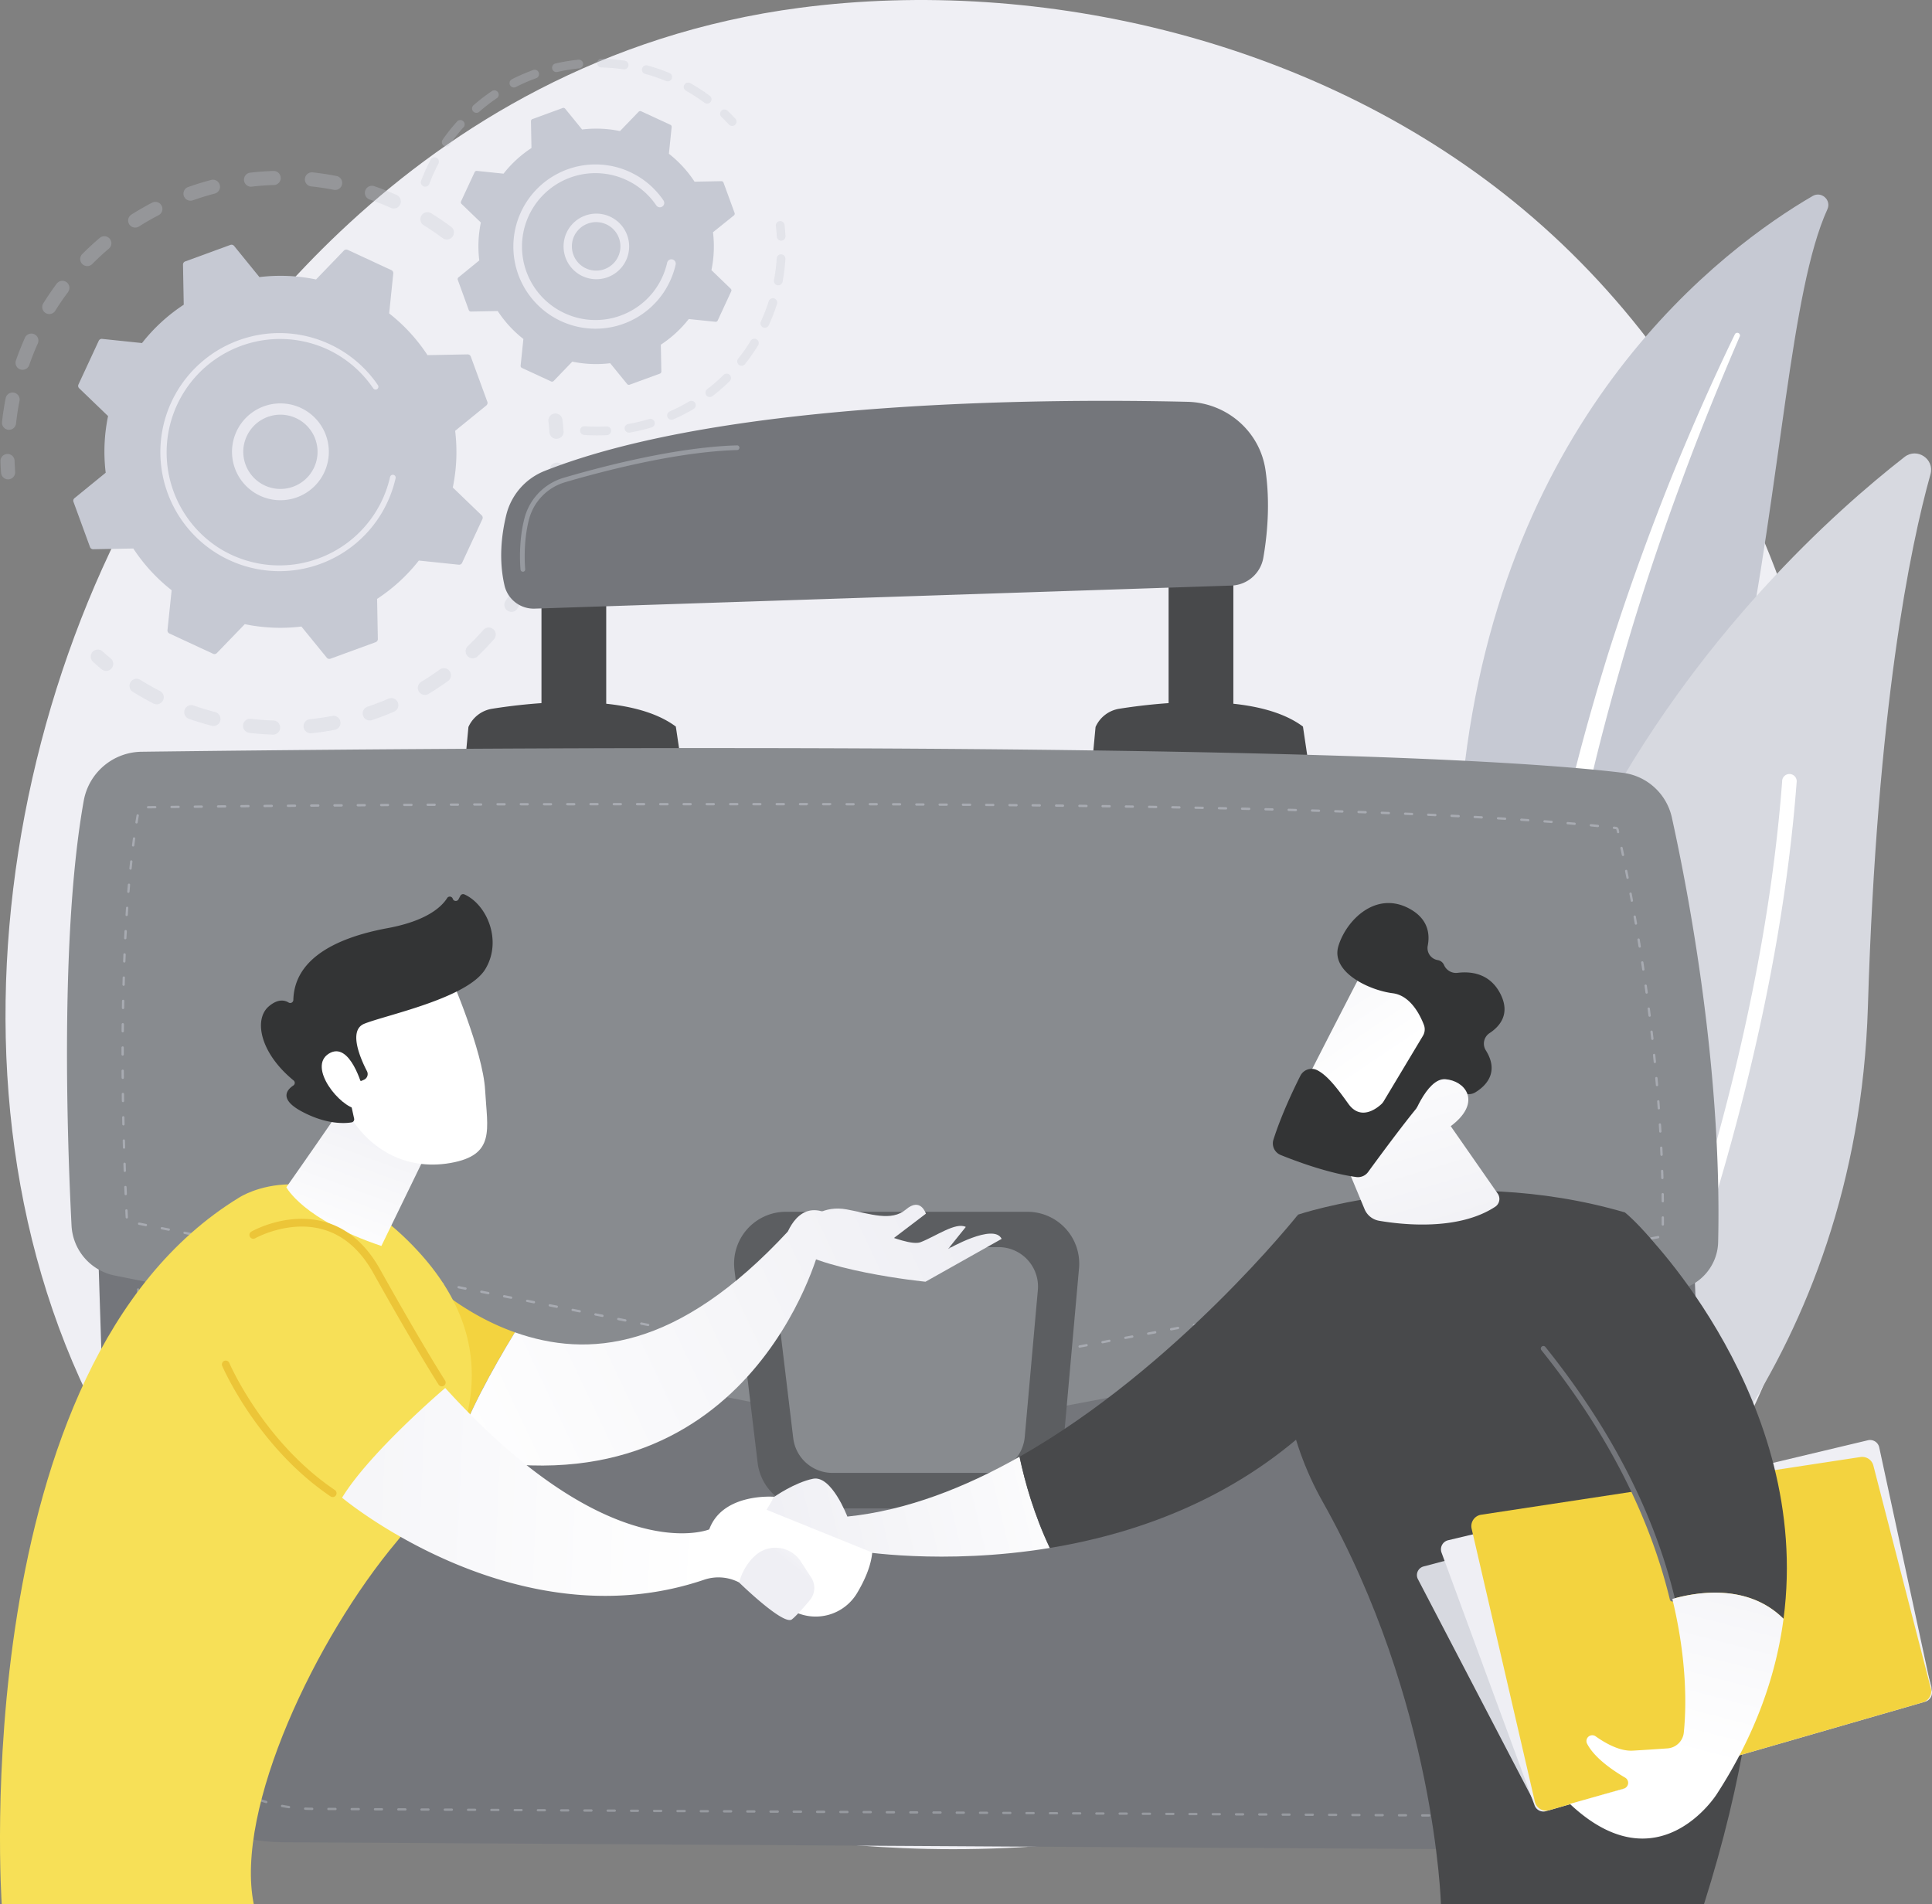 <svg xmlns="http://www.w3.org/2000/svg" xmlns:xlink="http://www.w3.org/1999/xlink" viewBox="0 0 1856.41 1830"><rect x="0" y="0" width="1856.41" height="1830" fill="#808080" stroke="none"/><defs><style>.cls-1{isolation:isolate;}.cls-2{fill:#efeff4;}.cls-3{opacity:0.3;}.cls-4{fill:#c6c9d3;}.cls-5{fill:#e8e8ef;}.cls-6{fill:#fff;mix-blend-mode:soft-light;}.cls-7{fill:#d7d9e0;}.cls-8{fill:#74767b;}.cls-9{fill:#979aa0;}.cls-10{fill:#48494b;}.cls-11{fill:#888b8f;}.cls-12{fill:#a8abb2;}.cls-13{fill:#5c5e61;}.cls-14{fill:url(#linear-gradient);}.cls-15{fill:#f3d33f;}.cls-16{fill:url(#linear-gradient-2);}.cls-17{fill:url(#linear-gradient-3);}.cls-18{fill:url(#linear-gradient-4);}.cls-19{fill:#f7e057;}.cls-20{fill:url(#linear-gradient-5);}.cls-21{fill:url(#linear-gradient-6);}.cls-22{fill:#ecc538;}.cls-23{fill:url(#linear-gradient-7);}.cls-24{fill:#333435;}.cls-25{fill:url(#linear-gradient-8);}.cls-26{fill:url(#linear-gradient-9);}.cls-27{fill:url(#linear-gradient-10);}.cls-28{fill:url(#linear-gradient-11);}.cls-29{fill:url(#linear-gradient-12);}.cls-30{fill:url(#linear-gradient-13);}</style><linearGradient id="linear-gradient" x1="1399.68" y1="1745.3" x2="1050.84" y2="1829.16" gradientUnits="userSpaceOnUse"><stop offset="0" stop-color="#fff"/><stop offset="1" stop-color="#efeff4"/></linearGradient><linearGradient id="linear-gradient-2" x1="745.57" y1="1734.33" x2="1235.97" y2="1501.75" xlink:href="#linear-gradient"/><linearGradient id="linear-gradient-3" x1="733.64" y1="1709.17" x2="1224.04" y2="1476.6" xlink:href="#linear-gradient"/><linearGradient id="linear-gradient-4" x1="742.57" y1="1728" x2="1232.97" y2="1495.43" xlink:href="#linear-gradient"/><linearGradient id="linear-gradient-5" x1="635.56" y1="1545.34" x2="696.68" y2="1378.43" xlink:href="#linear-gradient"/><linearGradient id="linear-gradient-6" x1="1003.46" y1="1782.1" x2="413.11" y2="1755.26" xlink:href="#linear-gradient"/><linearGradient id="linear-gradient-7" x1="664.88" y1="1272.97" x2="565.96" y2="1111.96" xlink:href="#linear-gradient"/><linearGradient id="linear-gradient-8" x1="611.05" y1="1306.04" x2="512.13" y2="1145.03" xlink:href="#linear-gradient"/><linearGradient id="linear-gradient-9" x1="1113.81" y1="1802.58" x2="1083.03" y2="1839.67" xlink:href="#linear-gradient"/><linearGradient id="linear-gradient-10" x1="1640.47" y1="1318.58" x2="1713.08" y2="1560.1" xlink:href="#linear-gradient"/><linearGradient id="linear-gradient-11" x1="1924.54" y1="2017.35" x2="1994.97" y2="1745.65" xlink:href="#linear-gradient"/><linearGradient id="linear-gradient-12" x1="1646.74" y1="1358.83" x2="1526.77" y2="1180.46" xlink:href="#linear-gradient"/><linearGradient id="linear-gradient-13" x1="1676.97" y1="1307.6" x2="1749.59" y2="1549.12" xlink:href="#linear-gradient"/></defs><title>contrato</title><g class="cls-1"><g id="Illustration"><path class="cls-2" d="M1890.81,1862.05c-36.32,38.24-70.69,62.9-97.84,82.38-319.16,229-696.81,162.24-777.07,145.94-118.52-24.07-347.62-70.6-513.25-265.38C252.06,1530.3,291.08,1066,485.46,759.55c35.55-56.06,223.36-367.2,605.07-417.09,231-30.2,500.3,30.7,695.31,194.08C2195.18,879.49,2166,1572.3,1890.81,1862.05Z" transform="translate(-321.8 -335)"/><g class="cls-3"><path class="cls-4" d="M756.62,562.43a6.78,6.78,0,0,1-9.49,1.38c-5.84-4.34-12-8.5-18.17-12.36a6.77,6.77,0,0,1-2.26-9.22l.06-.12a6.8,6.8,0,0,1,9.35-2.19c6.54,4.06,13,8.44,19.12,13a6.79,6.79,0,0,1,1.79,8.9A7,7,0,0,1,756.62,562.43ZM697.4,534.77c-6.69-3-13.56-5.68-20.44-8.06a6.78,6.78,0,1,1,4.43-12.82c7.24,2.5,14.48,5.36,21.51,8.48a6.78,6.78,0,0,1,3.45,9c-.11.25-.24.49-.37.72A6.78,6.78,0,0,1,697.4,534.77Zm-54.89-17.35c-7.16-1.4-14.46-2.51-21.72-3.29a6.78,6.78,0,1,1,1.46-13.49c7.64.82,15.33,2,22.87,3.47a6.78,6.78,0,0,1,5.35,8,6.86,6.86,0,0,1-.82,2.16A6.78,6.78,0,0,1,642.51,517.42Zm-57.39-4.63c-7.3.23-14.67.78-21.92,1.64A6.79,6.79,0,0,1,561.61,501c7.63-.9,15.39-1.48,23.07-1.73a6.79,6.79,0,0,1,.44,13.57Zm-57,8.26c-7,1.84-14.11,4-21,6.46a6.78,6.78,0,0,1-4.53-12.79c7.25-2.57,14.69-4.86,22.1-6.8a6.79,6.79,0,0,1,8.28,4.85,6.78,6.78,0,0,1-4.85,8.28Zm-53.74,20.67c-6.47,3.36-12.88,7-19.05,10.94a6.78,6.78,0,0,1-7.25-11.47c6.49-4.1,13.24-8,20.05-11.52a6.79,6.79,0,0,1,6.25,12.05ZM329.73,748a6.79,6.79,0,0,1-6-7.49c.84-7.62,2-15.32,3.51-22.87a6.78,6.78,0,1,1,13.31,2.63c-1.42,7.17-2.54,14.48-3.33,21.72a6.78,6.78,0,0,1-7.49,6Zm96.86-174.19c-5.57,4.71-11,9.72-16.13,14.9a6.78,6.78,0,0,1-9.63-9.56c5.41-5.45,11.13-10.73,17-15.69A6.79,6.79,0,0,1,428,572.05,7.13,7.13,0,0,1,426.59,573.77ZM341.27,690a6.77,6.77,0,0,1-4.17-8.64c2.52-7.24,5.39-14.48,8.52-21.5A6.78,6.78,0,1,1,358,665.36c-3,6.67-5.7,13.55-8.1,20.44a6.31,6.31,0,0,1-.58,1.23A6.78,6.78,0,0,1,341.27,690Zm45.89-74.29c-4.37,5.84-8.54,11.94-12.4,18.14a6.78,6.78,0,0,1-11.59-7,.5.5,0,0,1,.08-.12c4.06-6.53,8.45-13,13-19.1a6.78,6.78,0,0,1,11.27,7.52C387.44,615.28,387.3,615.49,387.16,615.68Z" transform="translate(-321.8 -335)"/><path class="cls-4" d="M335.42,792.3a6.64,6.64,0,0,0,.93-3.94c-.25-3.49-.43-7-.54-10.56a6.78,6.78,0,1,0-13.56.43c.11,3.7.31,7.43.57,11.1a6.78,6.78,0,0,0,12.6,3Z" transform="translate(-321.8 -335)"/></g><g class="cls-3"><path class="cls-4" d="M429.66,976.4a6.79,6.79,0,0,0-1.49-8.67c-2.69-2.23-5.37-4.57-8-6.93a6.79,6.79,0,0,0-9.11,10.06c2.75,2.48,5.58,4.94,8.4,7.3a6.75,6.75,0,0,0,10.18-1.76Z" transform="translate(-321.8 -335)"/><path class="cls-4" d="M818.89,919.94a6.78,6.78,0,1,1-11.32-7.48c3.94-6,7.68-12.16,11.18-18.53a6.78,6.78,0,1,1,11.89,6.54q-2.26,4.13-4.66,8.16C823.71,912.46,821.32,916.27,818.89,919.94Zm18.54-49.11a6.79,6.79,0,0,1-3.9-8.76c2.58-6.72,4.9-13.61,6.9-20.5a6.78,6.78,0,1,1,13,3.78c-2.11,7.25-4.55,14.51-7.26,21.58a6.68,6.68,0,0,1-.51,1A6.78,6.78,0,0,1,837.43,870.83Zm-41,78.47c-5,5.66-10.28,11.19-15.75,16.43a6.78,6.78,0,0,1-9.39-9.79c5.19-5,10.22-10.22,15-15.6a6.78,6.78,0,0,1,10.93,7.93A6.7,6.7,0,0,1,796.42,949.3Zm57.19-134.36a6.77,6.77,0,0,1-5.73-7.69c1-7.11,1.78-14.34,2.21-21.5a6.79,6.79,0,0,1,13.55.81c-.46,7.55-1.25,15.17-2.34,22.65a6.66,6.66,0,0,1-.87,2.48A6.78,6.78,0,0,1,853.61,814.94ZM752.31,989.41c-6.1,4.42-12.48,8.65-19,12.56a6.79,6.79,0,0,1-7-11.62c6.16-3.71,12.22-7.73,18-11.93a6.78,6.78,0,1,1,8,11Zm-51.83,29.46c-6.94,3-14.09,5.72-21.25,8.12a6.78,6.78,0,1,1-4.31-12.86c6.8-2.28,13.6-4.88,20.19-7.72a6.78,6.78,0,0,1,5.37,12.46Zm-57,17.46c-7.43,1.41-15,2.52-22.52,3.3a6.78,6.78,0,1,1-1.4-13.49c7.13-.74,14.33-1.8,21.39-3.14a6.78,6.78,0,1,1,2.53,13.33ZM584,1040.94c-7.57-.25-15.21-.82-22.71-1.71a6.78,6.78,0,1,1,1.59-13.47c7.13.84,14.38,1.39,21.57,1.62a6.78,6.78,0,0,1-.45,13.56Zm-59.07-8.57c-7.3-1.91-14.62-4.15-21.75-6.67a6.79,6.79,0,0,1,4.52-12.8c6.77,2.4,13.72,4.53,20.66,6.34a6.79,6.79,0,1,1-3.43,13.13Zm-55.68-21.32c-4.95-2.54-9.88-5.26-14.65-8.1-1.73-1-3.44-2.07-5.14-3.13a6.7,6.7,0,0,1-2.17-9.34,6.79,6.79,0,0,1,9.35-2.17q2.42,1.52,4.88,3c4.54,2.69,9.23,5.28,13.93,7.7a6.77,6.77,0,0,1,2.93,9.13c-.06.13-.13.25-.2.37A6.78,6.78,0,0,1,469.24,1011.05Z" transform="translate(-321.8 -335)"/><path class="cls-4" d="M862.39,753.4a6.76,6.76,0,0,0,.93-4c-.28-3.67-.65-7.39-1.09-11.08a6.78,6.78,0,0,0-13.47,1.6c.42,3.5.76,7,1,10.52a6.79,6.79,0,0,0,12.6,2.94Z" transform="translate(-321.8 -335)"/></g><path class="cls-4" d="M774.16,677.63a3.19,3.19,0,0,0-3-2.08l-38.58.72a168.19,168.19,0,0,0-36.84-40.11l3.95-38.36a3.16,3.16,0,0,0-1.82-3.2l-42-19.5a3.18,3.18,0,0,0-3.62.68l-26.76,27.77a168,168,0,0,0-54.41-2.27l-24.34-29.94a3.18,3.18,0,0,0-3.55-1l-43.47,15.9a3.18,3.18,0,0,0-2.08,3l.71,38.58a168.34,168.34,0,0,0-40.1,36.84l-38.36-4a3.17,3.17,0,0,0-3.21,1.82l-19.49,42a3.18,3.18,0,0,0,.67,3.62l27.78,26.75a168.33,168.33,0,0,0-2.28,54.42L393.4,813.7a3.18,3.18,0,0,0-1,3.55l15.9,43.47a3.15,3.15,0,0,0,3,2.08l38.59-.71a167.92,167.92,0,0,0,36.84,40.1l-4,38.36a3.18,3.18,0,0,0,1.82,3.2l42,19.5a3.16,3.16,0,0,0,3.62-.68L557,934.8a168.27,168.27,0,0,0,54.41,2.28L635.77,967a3.16,3.16,0,0,0,3.55,1l43.47-15.9a3.17,3.17,0,0,0,2.08-3l-.72-38.59a167.78,167.78,0,0,0,40.11-36.84l38.36,4a3.2,3.2,0,0,0,3.2-1.82l19.5-42a3.2,3.2,0,0,0-.68-3.62l-27.77-26.76A168,168,0,0,0,759.14,749l29.94-24.35a3.18,3.18,0,0,0,1-3.55Z" transform="translate(-321.8 -335)"/><path class="cls-5" d="M627.36,798.51a46.52,46.52,0,1,1,3.91-5.61A46.58,46.58,0,0,1,627.36,798.51Zm-71.6-25.65a35.68,35.68,0,1,0,7.79-26.17,36.7,36.7,0,0,0-3,4.34A35.41,35.41,0,0,0,555.76,772.86Z" transform="translate(-321.8 -335)"/><path class="cls-5" d="M688.57,828a115.47,115.47,0,0,0,5.48-10.4h0c.53-1.12,1-2.26,1.52-3.4a115.53,115.53,0,0,0,5.82-17.38l.06-.24c0-.23.11-.46.16-.69.11-.44.21-.89.31-1.34a2.71,2.71,0,0,0-1.26-2.93,2.51,2.51,0,0,0-.79-.31,2.71,2.71,0,0,0-3.24,2A109.09,109.09,0,0,1,534.47,863,109,109,0,0,1,636.19,670.6a110.17,110.17,0,0,1,9.8,5.17,108.53,108.53,0,0,1,34.45,32.41,2.76,2.76,0,0,0,.86.81,2.71,2.71,0,0,0,3.63-3.86,114.18,114.18,0,0,0-36.17-34,114.45,114.45,0,0,0-162.23,50.15,114.44,114.44,0,0,0,45.16,146.46q5,3,10.42,5.49A114.42,114.42,0,0,0,688.57,828Z" transform="translate(-321.8 -335)"/><g class="cls-3"><path class="cls-4" d="M1028.91,454a4.18,4.18,0,0,0-.54-5c-2.42-2.61-5-5.17-7.53-7.63a4.19,4.19,0,1,0-5.78,6.07c2.45,2.34,4.87,4.78,7.18,7.27a4.19,4.19,0,0,0,5.92.21A4.14,4.14,0,0,0,1028.91,454Z" transform="translate(-321.8 -335)"/><path class="cls-4" d="M1004.64,432.9a4.19,4.19,0,0,1-5.86.87,174.36,174.36,0,0,0-14.64-9.72q-1.59-.94-3.21-1.86a4.19,4.19,0,0,1-1.58-5.71,4.34,4.34,0,0,1,5.71-1.59q1.7,1,3.36,1.95a182.36,182.36,0,0,1,15.35,10.2,4.2,4.2,0,0,1,1.11,5.5A3.75,3.75,0,0,1,1004.64,432.9Zm-42.83-20a173.72,173.72,0,0,0-20.12-6.92,4.19,4.19,0,0,1,2.23-8.08A181.65,181.65,0,0,1,965,405.12a4.2,4.2,0,0,1,2.27,5.48,5.28,5.28,0,0,1-.27.53A4.18,4.18,0,0,1,961.81,412.86Zm-40.94-11.3a171.06,171.06,0,0,0-21.21-1.77,4.19,4.19,0,1,1,.18-8.38,181.9,181.9,0,0,1,22.24,1.85,4.19,4.19,0,0,1-1.21,8.3Zm-42.47-.9a172.19,172.19,0,0,0-21,3.47,4.19,4.19,0,1,1-1.88-8.17,181.18,181.18,0,0,1,22-3.64,4.19,4.19,0,0,1,.86,8.34ZM837,410.15a172.85,172.85,0,0,0-19.51,8.47,4.19,4.19,0,1,1-3.8-7.47,182.5,182.5,0,0,1,20.45-8.88,4.19,4.19,0,0,1,2.86,7.88Zm-37.84,19.26a170.42,170.42,0,0,0-16.84,13,4.19,4.19,0,0,1-5.51-6.32,179.37,179.37,0,0,1,17.67-13.59,4.19,4.19,0,0,1,5.94,5.61A4,4,0,0,1,799.16,429.41Zm-32,27.91A171.72,171.72,0,0,0,754,474a4.19,4.19,0,0,1-6.89-4.77A180.16,180.16,0,0,1,761,451.74a4.19,4.19,0,0,1,6.73,4.92A5,5,0,0,1,767.2,457.32Zm-38.26,56.79a4.2,4.2,0,0,1-2.45-5.4A183.17,183.17,0,0,1,734.28,491c.44-.88.89-1.75,1.34-2.62a4.15,4.15,0,0,1,5.66-1.76,4.2,4.2,0,0,1,1.76,5.66c-.43.81-.85,1.63-1.27,2.47a175.88,175.88,0,0,0-7.44,16.94,3.18,3.18,0,0,1-.32.67A4.18,4.18,0,0,1,728.94,514.11Z" transform="translate(-321.8 -335)"/></g><g class="cls-3"><path class="cls-4" d="M1050.21,666.9a184.17,184.17,0,0,1-12.55,18,4.19,4.19,0,0,1-6.57-5.21,173.6,173.6,0,0,0,12-17.16,4.19,4.19,0,0,1,7.18,4.33Zm4.74-17.31a4.19,4.19,0,0,1-2.06-5.56,175.57,175.57,0,0,0,7.54-19.52,4.19,4.19,0,0,1,8,2.54,185.26,185.26,0,0,1-7.91,20.47l-.21.4A4.2,4.2,0,0,1,1055,649.59Zm-32,51.64a180.65,180.65,0,0,1-16.52,14.42,4.19,4.19,0,0,1-5.13-6.63,174.47,174.47,0,0,0,15.78-13.76,4.19,4.19,0,0,1,6.54,5.12A4.11,4.11,0,0,1,1023,701.23Zm45.89-92.12a4.19,4.19,0,0,1-3.34-4.89,172.83,172.83,0,0,0,2.61-20.77,4.19,4.19,0,1,1,8.36.53,179.26,179.26,0,0,1-2.73,21.78,4.43,4.43,0,0,1-.52,1.37A4.2,4.2,0,0,1,1068.89,609.11ZM988.32,728a182.14,182.14,0,0,1-19.51,10,4.19,4.19,0,1,1-3.37-7.67,174.6,174.6,0,0,0,18.61-9.56,4.19,4.19,0,0,1,4.27,7.21Zm-40.08,17.63a185,185,0,0,1-21.35,5.07,4.19,4.19,0,1,1-1.44-8.26,173.18,173.18,0,0,0,20.37-4.84,4.19,4.19,0,0,1,2.42,8Zm-43.16,7.52a180.57,180.57,0,0,1-22-.2,4.19,4.19,0,1,1,.59-8.36,169.76,169.76,0,0,0,20.92.19,4.19,4.19,0,1,1,.44,8.37Z" transform="translate(-321.8 -335)"/><path class="cls-4" d="M1076,564.22a4.15,4.15,0,0,0,.58-2.39c-.21-3.58-.53-7.16-.94-10.67a4.19,4.19,0,0,0-8.33,1c.4,3.34.7,6.77.91,10.18a4.18,4.18,0,0,0,7.78,1.89Z" transform="translate(-321.8 -335)"/></g><path class="cls-4" d="M1017,510.5a2.13,2.13,0,0,0-2-1.4l-25.82.48a112.17,112.17,0,0,0-24.65-26.83l2.65-25.67a2.15,2.15,0,0,0-1.22-2.15l-28.09-13a2.12,2.12,0,0,0-2.42.45l-17.91,18.58a112.55,112.55,0,0,0-36.41-1.52l-16.29-20a2.12,2.12,0,0,0-2.37-.65l-29.09,10.63a2.13,2.13,0,0,0-1.39,2l.48,25.81a112.27,112.27,0,0,0-26.84,24.66L780,499.21a2.13,2.13,0,0,0-2.14,1.22l-13.05,28.09a2.12,2.12,0,0,0,.45,2.42l18.59,17.91a112.27,112.27,0,0,0-1.52,36.41l-20,16.29a2.12,2.12,0,0,0-.65,2.37L772.24,633a2.11,2.11,0,0,0,2,1.39l25.82-.48a112,112,0,0,0,24.65,26.84l-2.65,25.67a2.13,2.13,0,0,0,1.22,2.14l28.09,13a2.12,2.12,0,0,0,2.42-.45l17.91-18.59a112.27,112.27,0,0,0,36.41,1.52l16.29,20a2.12,2.12,0,0,0,2.37.65l29.09-10.64a2.13,2.13,0,0,0,1.4-2l-.48-25.82a112.17,112.17,0,0,0,26.83-24.65l25.67,2.65a2.13,2.13,0,0,0,2.14-1.22l13-28.09a2.12,2.12,0,0,0-.45-2.42l-18.58-17.91a112.26,112.26,0,0,0,1.51-36.41L1027,542a2.13,2.13,0,0,0,.65-2.38Z" transform="translate(-321.8 -335)"/><path class="cls-5" d="M919.24,591.73a31.51,31.51,0,1,1,2.69-3.85A34.56,34.56,0,0,1,919.24,591.73Zm-39.3-1.88a23.31,23.31,0,0,0,32.79-3.4h0a23.31,23.31,0,1,0-36.19-29.39,23.91,23.91,0,0,0-2,2.8A23.35,23.35,0,0,0,879.94,589.85Z" transform="translate(-321.8 -335)"/><path class="cls-5" d="M961.84,612.27q2-3.42,3.74-7.1A79,79,0,0,0,970.85,590c0-.24.11-.47.16-.71a4.2,4.2,0,0,0-1.94-4.53,4.5,4.5,0,0,0-1.22-.48,4.2,4.2,0,0,0-5,3.16A70.64,70.64,0,0,1,958,601.64h0c-.11.25-.23.5-.35.75A69.82,69.82,0,0,1,935.56,629a71,71,0,0,1-16.73,9l-.15.06-.45.16a70.07,70.07,0,0,1-53.94-2.27,68.84,68.84,0,0,1-6.43-3.38,70.55,70.55,0,0,1,65.85-124.59,68.31,68.31,0,0,1,6.34,3.35,70.22,70.22,0,0,1,22.31,21,4.28,4.28,0,0,0,1.33,1.25,4.19,4.19,0,0,0,5.6-6,78.73,78.73,0,0,0-24.95-23.48q-3.45-2-7.09-3.74a78.93,78.93,0,1,0,34.59,111.93Z" transform="translate(-321.8 -335)"/><path class="cls-4" d="M2077.72,536.05c4-8.82-5.81-17.58-14.19-12.7-85.1,49.55-298.53,207.46-336,560.85-47,443.39-173.11,580-307.08,650.21,0,0,164-9.71,297.45-147.09C2045.62,1250,2006.33,693,2077.72,536.05Z" transform="translate(-321.8 -335)"/><path class="cls-6" d="M1993.42,658.47c-19.83,46-38.74,92.35-55.93,139.33q-26.15,70.32-47.94,142.1c-14.32,47.87-27.73,96-39.09,144.64-11.57,48.58-21,97.6-30.38,146.85-9.6,49.18-19,98.77-33.51,147.54s-34.9,96.44-63.49,139c-7.14,10.61-14.5,21.13-22.4,31.12-7.73,10.13-15.91,19.93-24.25,29.58a547.14,547.14,0,0,1-54.26,54c-38.82,33.32-82.68,60.7-128.9,81.77A9.68,9.68,0,0,1,1485,1697l0,0c11.1-5.44,22.12-11,32.85-17,5.42-2.94,10.7-6.1,16-9.17,5.21-3.27,10.55-6.33,15.65-9.75a510,510,0,0,0,58.81-44.27c37.09-32.09,69.58-69.89,97-110.53A488,488,0,0,0,1741,1442a552.39,552.39,0,0,0,26-69c14.44-47.26,24.15-96.27,34.11-145.37s20.44-98.36,32.86-147.13q9.22-36.59,19.74-72.83c3.44-12.09,7.11-24.12,10.76-36.15s7.6-24,11.52-35.92q23.7-71.6,51.76-141.58c18.94-46.53,39.1-92.54,61-137.7a2.6,2.6,0,0,1,4.73,2.16Z" transform="translate(-321.8 -335)"/><path class="cls-7" d="M1782.13,1878.23c4.63,17.25,25.39,24.17,39.59,13.32,78.35-59.83,284.59-249,294.9-589.21,8.69-287.27,40.71-442.22,60.12-511.55,4.1-14.66-12.89-26-24.9-16.68C2019.35,877.36,1614.13,1253,1782.13,1878.23Z" transform="translate(-321.8 -335)"/><path class="cls-6" d="M1806.22,1880.42a6.62,6.62,0,0,0,1.13.73,7,7,0,0,0,9.41-3c2-3.88,201.23-392.36,231.37-791.24a7,7,0,1,0-13.91-1c-29.92,396-227.86,782-229.85,785.87A7,7,0,0,0,1806.22,1880.42Z" transform="translate(-321.8 -335)"/><path class="cls-8" d="M413,1440.11l16.27,506.23c2.84,88.27,75.28,158.52,164,159l1212.25,7.14c59.3.35,109.82-42.74,118.48-101.13,19-127.84,43.11-356.58,15.91-571.28Z" transform="translate(-321.8 -335)"/><path class="cls-9" d="M1777.84,2081.13a1.12,1.12,0,0,1,0-2.23c2.2,0,4.44-.13,6.64-.29a1.12,1.12,0,0,1,.16,2.23c-2.24.16-4.52.26-6.76.29Zm-15.66-.06h0l-6.71,0a1.12,1.12,0,0,1,0-2.24h0l6.71,0a1.12,1.12,0,0,1,0,2.24Zm-22.36-.13h0l-6.7,0a1.12,1.12,0,1,1,0-2.24h0l6.71,0a1.12,1.12,0,0,1,0,2.24Zm-22.36-.14h0l-6.71,0a1.12,1.12,0,1,1,0-2.23h0l6.71,0a1.12,1.12,0,0,1,0,2.23Zm-22.36-.13h0l-6.71,0a1.11,1.11,0,0,1-1.11-1.12,1.09,1.09,0,0,1,1.12-1.11l6.71,0a1.12,1.12,0,0,1,0,2.23Zm-22.37-.13h0l-6.71,0a1.12,1.12,0,0,1,0-2.23h0l6.71,0a1.12,1.12,0,0,1,0,2.24Zm-22.36-.13h0l-6.71,0a1.12,1.12,0,0,1,0-2.24h0l6.71,0a1.12,1.12,0,0,1,0,2.24Zm-22.36-.13h0l-6.7,0a1.12,1.12,0,1,1,0-2.24l6.71,0a1.12,1.12,0,0,1,0,2.24Zm-22.36-.13h0l-6.71,0a1.12,1.12,0,0,1,0-2.24h0l6.7,0a1.12,1.12,0,1,1,0,2.24Zm-22.36-.14h0l-6.71,0a1.12,1.12,0,1,1,0-2.23h0l6.71,0a1.12,1.12,0,0,1,0,2.23Zm-22.37-.13h0l-6.71,0a1.12,1.12,0,0,1,0-2.23h0l6.71,0a1.12,1.12,0,0,1,0,2.23Zm-22.36-.13h0l-6.71,0a1.12,1.12,0,0,1,0-2.24h0l6.71,0a1.12,1.12,0,0,1,0,2.24Zm-22.36-.13h0l-6.71,0a1.12,1.12,0,0,1,0-2.24h0l6.71,0a1.12,1.12,0,0,1,0,2.24Zm-22.36-.13h0l-6.71,0a1.12,1.12,0,0,1,0-2.24h0l6.7,0a1.12,1.12,0,1,1,0,2.24Zm-22.37-.14h0l-6.71,0a1.1,1.1,0,0,1-1.11-1.12,1.2,1.2,0,0,1,1.12-1.11l6.71,0a1.12,1.12,0,0,1,0,2.23Zm-22.36-.13h0l-6.71,0a1.12,1.12,0,0,1,0-2.23h0l6.71,0a1.12,1.12,0,1,1,0,2.23Zm-22.36-.13h0l-6.71,0a1.12,1.12,0,1,1,0-2.23h0l6.71,0a1.12,1.12,0,0,1,1.11,1.13A1.11,1.11,0,0,1,1426.75,2079.09Zm-22.36-.13h0l-6.71,0a1.12,1.12,0,0,1,0-2.24h0l6.71,0a1.12,1.12,0,0,1,0,2.24Zm-22.36-.13h0l-6.71,0a1.12,1.12,0,0,1,0-2.24h0l6.71,0a1.12,1.12,0,0,1,0,2.24Zm-22.37-.13h0l-6.71,0a1.12,1.12,0,0,1,0-2.24h0l6.71,0a1.12,1.12,0,0,1,0,2.24Zm440.35-.08a1.12,1.12,0,0,1-.23-2.21c2.15-.46,4.33-1,6.46-1.59a1.12,1.12,0,0,1,.6,2.16c-2.18.6-4.4,1.15-6.59,1.62Zm-462.71-.06h0l-6.7,0a1.12,1.12,0,0,1,0-2.23h0l6.71,0a1.12,1.12,0,1,1,0,2.23Zm-22.36-.13h0l-6.7,0a1.12,1.12,0,1,1,0-2.23h0l6.71,0a1.11,1.11,0,0,1,1.11,1.12A1.12,1.12,0,0,1,1314.94,2078.43Zm-22.36-.13h0l-6.71,0a1.12,1.12,0,0,1,0-2.24h0l6.7,0a1.12,1.12,0,1,1,0,2.24Zm-22.36-.13h0l-6.71,0a1.12,1.12,0,0,1,0-2.24h0l6.71,0a1.12,1.12,0,0,1,0,2.24Zm-22.37-.13h0l-6.71,0a1.12,1.12,0,0,1-1.11-1.13,1.05,1.05,0,0,1,1.12-1.11l6.71,0a1.12,1.12,0,0,1,0,2.24Zm-22.36-.13h0l-6.71,0a1.12,1.12,0,0,1,0-2.24h0l6.71,0a1.12,1.12,0,0,1,0,2.24Zm-22.36-.14h0l-6.71,0a1.12,1.12,0,0,1,0-2.23h0l6.71,0a1.12,1.12,0,0,1,0,2.23Zm-22.36-.13h0l-6.71,0a1.12,1.12,0,1,1,0-2.23h0l6.7,0a1.12,1.12,0,1,1,0,2.24Zm-22.36-.13h0l-6.71,0a1.12,1.12,0,0,1,0-2.24h0l6.71,0a1.12,1.12,0,0,1,0,2.24Zm-22.37-.13h0l-6.71,0a1.12,1.12,0,0,1,0-2.24h0l6.71,0a1.12,1.12,0,0,1,0,2.24Zm-22.36-.13h0l-6.71,0a1.13,1.13,0,0,1-1.11-1.13A1.16,1.16,0,0,1,1107,2075l6.71,0a1.12,1.12,0,0,1,0,2.24Zm-22.36-.14h0l-6.71,0a1.12,1.12,0,1,1,0-2.23h0l6.71,0a1.12,1.12,0,1,1,0,2.23ZM1069,2077h0l-6.71,0a1.12,1.12,0,1,1,0-2.23h0l6.71,0a1.12,1.12,0,1,1,0,2.23Zm-22.37-.13h0l-6.71,0a1.12,1.12,0,0,1,0-2.24h0l6.71,0a1.12,1.12,0,0,1,0,2.24Zm-22.36-.13h0l-6.71,0a1.12,1.12,0,1,1,0-2.24h0l6.71,0a1.12,1.12,0,0,1,0,2.24Zm-22.36-.13h0l-6.71,0a1.12,1.12,0,0,1,0-2.24h0l6.71,0a1.12,1.12,0,0,1,0,2.24Zm-22.36-.14h0l-6.71,0a1.12,1.12,0,0,1,0-2.24h0l6.71,0a1.12,1.12,0,1,1,0,2.23Zm-22.36-.13h0l-6.71,0a1.12,1.12,0,1,1,0-2.23h0l6.71,0a1.12,1.12,0,0,1,0,2.23Zm-22.37-.13h0l-6.71,0a1.12,1.12,0,0,1,0-2.23h0l6.71,0a1.12,1.12,0,0,1,0,2.23Zm-22.36-.13h0l-6.7,0a1.12,1.12,0,0,1-1.12-1.12,1.07,1.07,0,0,1,1.13-1.12l6.71,0a1.12,1.12,0,0,1,0,2.24Zm-22.36-.13h0l-6.71,0a1.12,1.12,0,0,1,0-2.24h0l6.71,0a1.12,1.12,0,0,1,0,2.24Zm-22.36-.13h0l-6.71,0a1.12,1.12,0,0,1,0-2.24h0l6.71,0a1.12,1.12,0,0,1,0,2.24Zm-22.36-.14h0l-6.71,0a1.12,1.12,0,0,1-1.11-1.13,1.07,1.07,0,0,1,1.12-1.11l6.71,0a1.12,1.12,0,0,1,0,2.23Zm-22.37-.13h0l-6.71,0a1.12,1.12,0,0,1,0-2.23h0l6.71,0a1.12,1.12,0,0,1,0,2.23Zm-22.36-.13h0l-6.7,0a1.12,1.12,0,0,1,0-2.24h0l6.71,0a1.12,1.12,0,0,1,0,2.24Zm-22.36-.13h0l-6.71,0a1.12,1.12,0,0,1,0-2.24h0l6.7,0a1.12,1.12,0,1,1,0,2.24Zm-22.36-.13h0l-6.71,0a1.12,1.12,0,0,1,0-2.24h0l6.71,0a1.12,1.12,0,0,1,0,2.24Zm-22.37-.14h0l-6.71,0a1.12,1.12,0,0,1,0-2.24h0l6.71,0a1.12,1.12,0,0,1,0,2.23Zm-22.36-.13h0l-6.71,0a1.12,1.12,0,0,1,0-2.23h0l6.71,0a1.12,1.12,0,1,1,0,2.23Zm-22.36-.13h0l-6.71,0a1.12,1.12,0,0,1-1.11-1.12,1.16,1.16,0,0,1,1.13-1.11l6.71,0a1.12,1.12,0,0,1,0,2.23Zm-22.36-.13h0l-6.71,0a1.12,1.12,0,0,1,0-2.24h0l6.71,0a1.12,1.12,0,1,1,0,2.24Zm-22.37-.13h0l-6.71,0a1.12,1.12,0,0,1,0-2.24h0l6.71,0a1.12,1.12,0,0,1,0,2.24Zm-22.36-.13h0q-3.4,0-6.76-.19a1.12,1.12,0,0,1-1.06-1.17,1.1,1.1,0,0,1,1.17-1.06q3.32.17,6.66.18a1.12,1.12,0,0,1,0,2.24Zm-22.27-1.7-.16,0q-3.36-.49-6.66-1.12a1.12,1.12,0,1,1,.42-2.2q3.26.63,6.56,1.11a1.12,1.12,0,0,1-.16,2.23Zm1221.85-.84a1.12,1.12,0,0,1-.45-2.15c2-.87,4.06-1.82,6-2.82a1.12,1.12,0,1,1,1,2c-2,1-4.07,2-6.13,2.88A1.2,1.2,0,0,1,1821.29,2071.81Zm-1243.66-4a1.25,1.25,0,0,1-.32-.05q-3.24-1-6.43-2.06a1.12,1.12,0,0,1,.73-2.12q3.15,1.1,6.34,2a1.12,1.12,0,0,1-.32,2.19ZM1840.81,2061a1.13,1.13,0,0,1-.92-.48,1.12,1.12,0,0,1,.28-1.56c1.81-1.25,3.6-2.58,5.35-3.94a1.12,1.12,0,1,1,1.38,1.76c-1.78,1.39-3.61,2.74-5.45,4A1.18,1.18,0,0,1,1840.81,2061Zm-1284.08-1a1.1,1.1,0,0,1-.47-.1c-2-1-4.07-1.93-6.06-3a1.1,1.1,0,0,1-.48-1.5,1.11,1.11,0,0,1,1.5-.49q3,1.53,6,2.91a1.12,1.12,0,0,1-.46,2.14Zm-19.56-10.77a1.06,1.06,0,0,1-.61-.18c-1.88-1.22-3.75-2.48-5.58-3.78a1.12,1.12,0,1,1,1.29-1.83c1.81,1.29,3.65,2.53,5.51,3.74a1.11,1.11,0,0,1-.61,2.05Zm1320.65-2.67a1.08,1.08,0,0,1-.77-.31,1.11,1.11,0,0,1,0-1.58c1.53-1.58,3-3.23,4.47-4.91a1.11,1.11,0,0,1,1.57-.12,1.12,1.12,0,0,1,.13,1.58c-1.47,1.71-3,3.39-4.56,5A1.1,1.1,0,0,1,1857.82,2046.5ZM519.33,2035.75a1.09,1.09,0,0,1-.74-.28c-1.69-1.48-3.36-3-5-4.54a1.11,1.11,0,1,1,1.53-1.62q2.43,2.3,4.93,4.48a1.12,1.12,0,0,1-.73,2ZM1871.66,2029a1.12,1.12,0,0,1-.94-1.72c1.19-1.85,2.34-3.77,3.41-5.69a1.12,1.12,0,1,1,1.95,1.09c-1.09,2-2.26,3.92-3.48,5.81A1.11,1.11,0,0,1,1871.66,2029Zm-1368.1-9.07a1.1,1.1,0,0,1-.85-.39c-1.47-1.7-2.91-3.44-4.31-5.2a1.12,1.12,0,0,1,.18-1.57,1.11,1.11,0,0,1,1.57.18q2.07,2.61,4.25,5.13a1.1,1.1,0,0,1-.11,1.57A1.08,1.08,0,0,1,503.56,2019.93Zm1378.21-10.82a1.13,1.13,0,0,1-1-1.52c.79-2.06,1.54-4.17,2.21-6.26a1.13,1.13,0,0,1,1.41-.73,1.12,1.12,0,0,1,.72,1.41c-.68,2.14-1.44,4.29-2.26,6.38A1.11,1.11,0,0,1,1881.77,2009.11ZM490.19,2002a1.12,1.12,0,0,1-.95-.52c-1.21-1.89-2.39-3.82-3.52-5.77a1.1,1.1,0,0,1,.4-1.52,1.12,1.12,0,0,1,1.53.4q1.68,2.88,3.48,5.69a1.12,1.12,0,0,1-.34,1.54A1.13,1.13,0,0,1,490.19,2002Zm1397.55-14.43-.2,0a1.11,1.11,0,0,1-.91-1.29c.16-.89.3-1.78.43-2.67l.58-3.94a1.14,1.14,0,0,1,1.27-.94,1.12,1.12,0,0,1,.94,1.27l-.58,3.93c-.13.92-.28,1.83-.43,2.73A1.12,1.12,0,0,1,1887.74,1987.6ZM479.5,1982.4a1.12,1.12,0,0,1-1-.65c-.93-2-1.82-4.13-2.67-6.22a1.12,1.12,0,1,1,2.08-.84c.83,2.06,1.7,4.11,2.62,6.13a1.11,1.11,0,0,1-.55,1.48A1.09,1.09,0,0,1,479.5,1982.4ZM1891,1965.47h-.16a1.13,1.13,0,0,1-1-1.27l.93-6.64a1.12,1.12,0,0,1,1.26-1,1.1,1.1,0,0,1,1,1.25l-.92,6.66A1.13,1.13,0,0,1,1891,1965.47Zm-1419.23-4a1.12,1.12,0,0,1-1.07-.81c-.63-2.16-1.21-4.33-1.74-6.53a1.11,1.11,0,0,1,.82-1.35,1.13,1.13,0,0,1,1.35.83c.52,2.16,1.1,4.3,1.72,6.43a1.14,1.14,0,0,1-1.08,1.43ZM1894,1943.3h-.15a1.11,1.11,0,0,1-1-1.25l.87-6.65a1.12,1.12,0,0,1,2.22.28l-.87,6.66A1.13,1.13,0,0,1,1894,1943.3Zm-1426.9-3.71a1.11,1.11,0,0,1-1.1-1q-.47-3.33-.79-6.71a1.12,1.12,0,0,1,2.23-.21q.31,3.33.77,6.61a1.11,1.11,0,0,1-.95,1.26Zm1429.72-18.48h-.14a1.12,1.12,0,0,1-1-1.24l.81-6.66a1.16,1.16,0,0,1,1.25-1,1.12,1.12,0,0,1,1,1.25l-.81,6.66A1.11,1.11,0,0,1,1896.8,1921.11Zm-1431.32-3.8a1.11,1.11,0,0,1-1.11-1.08l-.22-6.71a1.12,1.12,0,0,1,2.24-.07l.21,6.7a1.12,1.12,0,0,1-1.08,1.16Zm1433.94-18.41h-.13a1.11,1.11,0,0,1-1-1.23q.38-3.32.75-6.67a1.13,1.13,0,0,1,1.23-1,1.12,1.12,0,0,1,1,1.24c-.24,2.23-.5,4.46-.75,6.67A1.11,1.11,0,0,1,1899.42,1898.9ZM464.77,1895a1.12,1.12,0,0,1-1.12-1.09l-.22-6.7a1.13,1.13,0,0,1,1.09-1.16,1.09,1.09,0,0,1,1.15,1.09l.21,6.7a1.12,1.12,0,0,1-1.08,1.16Zm1437.09-18.29h-.12a1.12,1.12,0,0,1-1-1.23l.69-6.67a1.12,1.12,0,1,1,2.23.23l-.69,6.67A1.12,1.12,0,0,1,1901.86,1876.67Zm-1437.81-4.06a1.13,1.13,0,0,1-1.12-1.09l-.22-6.7a1.11,1.11,0,0,1,1.08-1.15h0a1.13,1.13,0,0,1,1.12,1.09l.21,6.7a1.1,1.1,0,0,1-1.08,1.15Zm1440-18.2h-.1a1.12,1.12,0,0,1-1-1.22c.21-2.22.42-4.44.63-6.68a1.14,1.14,0,0,1,1.22-1,1.12,1.12,0,0,1,1,1.22c-.21,2.24-.42,4.46-.63,6.68A1.13,1.13,0,0,1,1904.09,1854.41Zm-1440.76-4.16a1.12,1.12,0,0,1-1.12-1.08l-.22-6.7a1.13,1.13,0,0,1,1.09-1.16,1.11,1.11,0,0,1,1.15,1.09l.22,6.7a1.12,1.12,0,0,1-1.09,1.15Zm1442.81-18.11h-.1a1.11,1.11,0,0,1-1-1.21q.3-3.32.58-6.68a1.14,1.14,0,0,1,1.2-1,1.11,1.11,0,0,1,1,1.21c-.18,2.24-.38,4.47-.57,6.69A1.12,1.12,0,0,1,1906.14,1832.14ZM462.61,1827.9a1.12,1.12,0,0,1-1.12-1.08l-.21-6.7a1.12,1.12,0,0,1,1.08-1.16h0a1.12,1.12,0,0,1,1.12,1.08l.22,6.71a1.12,1.12,0,0,1-1.08,1.15ZM1908,1809.85h-.09a1.11,1.11,0,0,1-1-1.2l.51-6.69a1.12,1.12,0,1,1,2.23.17l-.51,6.7A1.13,1.13,0,0,1,1908,1809.85Zm-1446.09-4.3a1.12,1.12,0,0,1-1.12-1.08l-.21-6.7a1.12,1.12,0,1,1,2.23-.08l.22,6.71a1.12,1.12,0,0,1-1.08,1.15Zm1447.73-18h-.08a1.13,1.13,0,0,1-1-1.19q.24-3.35.45-6.69a1.12,1.12,0,1,1,2.24.14l-.45,6.7A1.13,1.13,0,0,1,1909.62,1787.54ZM461.17,1783.2a1.12,1.12,0,0,1-1.12-1.08l-.21-6.71a1.12,1.12,0,0,1,1.08-1.15,1,1,0,0,1,1.15,1.08l.22,6.71a1.12,1.12,0,0,1-1.08,1.15Zm1449.88-18H1911a1.13,1.13,0,0,1-1-1.18l.39-6.7a1.06,1.06,0,0,1,1.18-1,1.11,1.11,0,0,1,1,1.18l-.39,6.7A1.11,1.11,0,0,1,1911.05,1765.22Zm-1450.6-4.37a1.11,1.11,0,0,1-1.11-1.08l-.22-6.71a1.12,1.12,0,0,1,1.08-1.15,1.14,1.14,0,0,1,1.16,1.08l.21,6.71a1.12,1.12,0,0,1-1.08,1.15Zm1451.82-18h-.06a1.13,1.13,0,0,1-1.06-1.18l.32-6.69a1.12,1.12,0,0,1,2.24.1l-.33,6.71A1.12,1.12,0,0,1,1912.27,1742.89ZM459.74,1738.5a1.12,1.12,0,0,1-1.12-1.08l-.22-6.71a1.12,1.12,0,0,1,1.08-1.15,1.06,1.06,0,0,1,1.16,1.08l.21,6.71a1.12,1.12,0,0,1-1.08,1.15Zm1453.52-18h0a1.12,1.12,0,0,1-1.08-1.16l.26-6.7a1.11,1.11,0,0,1,1.16-1.07,1.1,1.1,0,0,1,1.07,1.15l-.25,6.71A1.12,1.12,0,0,1,1913.26,1720.54ZM459,1716.15a1.12,1.12,0,0,1-1.12-1.08l-.22-6.71a1.12,1.12,0,0,1,1.09-1.15,1.15,1.15,0,0,1,1.15,1.08l.22,6.7a1.13,1.13,0,0,1-1.09,1.16Zm1455-18h0a1.13,1.13,0,0,1-1.09-1.15q.1-3.35.19-6.7a1.16,1.16,0,0,1,1.14-1.09,1.11,1.11,0,0,1,1.09,1.14c0,2.25-.12,4.48-.18,6.72A1.12,1.12,0,0,1,1914,1698.19ZM458.3,1693.8a1.13,1.13,0,0,1-1.12-1.09L457,1686a1.12,1.12,0,0,1,1.09-1.15h0a1.12,1.12,0,0,1,1.12,1.08l.22,6.7a1.13,1.13,0,0,1-1.09,1.16Zm1456.26-18h0a1.12,1.12,0,0,1-1.09-1.14l.11-6.7a1.12,1.12,0,0,1,1.12-1.1h0a1.12,1.12,0,0,1,1.1,1.13l-.12,6.71A1.12,1.12,0,0,1,1914.56,1675.83Zm-1457-4.38a1.13,1.13,0,0,1-1.12-1.09l-.21-6.7a1.13,1.13,0,0,1,1.08-1.16,1.11,1.11,0,0,1,1.15,1.09l.22,6.7a1.13,1.13,0,0,1-1.09,1.16Zm1457.27-18h0a1.13,1.13,0,0,1-1.11-1.13q0-3.35,0-6.69a1.13,1.13,0,0,1,1.12-1.12h0a1.12,1.12,0,0,1,1.11,1.13c0,2.23,0,4.47,0,6.7A1.12,1.12,0,0,1,1914.85,1653.47Zm-1458-4.37a1.13,1.13,0,0,1-1.12-1.09l-.21-6.7a1.12,1.12,0,0,1,2.23-.07l.22,6.7a1.11,1.11,0,0,1-1.09,1.15Zm1458-18a1.13,1.13,0,0,1-1.12-1.11c0-2.23,0-4.47,0-6.7a1.13,1.13,0,0,1,1.11-1.13h0a1.12,1.12,0,0,1,1.12,1.11q0,3.36,0,6.71a1.12,1.12,0,0,1-1.11,1.12Zm-1458.75-4.38a1.12,1.12,0,0,1-1.12-1.08l-.21-6.7a1.12,1.12,0,0,1,2.24-.08l.21,6.71a1.12,1.12,0,0,1-1.08,1.15Zm1458.53-18a1.12,1.12,0,0,1-1.12-1.1l-.12-6.7a1.12,1.12,0,0,1,1.09-1.14,1.07,1.07,0,0,1,1.14,1.09q.08,3.36.12,6.71a1.12,1.12,0,0,1-1.1,1.14Zm-1459.25-4.38a1.12,1.12,0,0,1-1.12-1.08l-.21-6.7a1.12,1.12,0,0,1,2.24-.08l.21,6.71a1.11,1.11,0,0,1-1.08,1.15Zm1458.75-18a1.12,1.12,0,0,1-1.12-1.09q-.09-3.35-.21-6.69a1.13,1.13,0,0,1,1.08-1.16,1.05,1.05,0,0,1,1.16,1.08c.07,2.24.14,4.47.2,6.71a1.11,1.11,0,0,1-1.08,1.15ZM454.7,1582a1.11,1.11,0,0,1-1.11-1.08l-.22-6.7a1.13,1.13,0,0,1,1.08-1.16,1.09,1.09,0,0,1,1.16,1.08l.21,6.71a1.12,1.12,0,0,1-1.08,1.15Zm1458.68-18a1.11,1.11,0,0,1-1.11-1.07l-.29-6.7a1.12,1.12,0,0,1,1.06-1.17,1.05,1.05,0,0,1,1.17,1.07l.29,6.7a1.12,1.12,0,0,1-1.07,1.17ZM454,1559.69a1.12,1.12,0,0,1-1.12-1.08l-.22-6.71a1.12,1.12,0,0,1,1.08-1.15,1.14,1.14,0,0,1,1.16,1.08l.21,6.71a1.12,1.12,0,0,1-1.08,1.15Zm1458.31-18a1.11,1.11,0,0,1-1.11-1l-.39-6.7a1.12,1.12,0,0,1,1-1.18,1.16,1.16,0,0,1,1.18,1l.39,6.7a1.12,1.12,0,0,1-1.06,1.18Zm-1459-4.4a1.12,1.12,0,0,1-1.12-1.08l-.22-6.71a1.12,1.12,0,0,1,1.08-1.15,1.07,1.07,0,0,1,1.16,1.08l.22,6.71a1.12,1.12,0,0,1-1.09,1.15Zm1457.64-17.91a1.14,1.14,0,0,1-1.12-1q-.22-3.35-.48-6.69a1.12,1.12,0,0,1,2.24-.17l.48,6.7a1.12,1.12,0,0,1-1,1.19ZM452.55,1515a1.12,1.12,0,0,1-1.12-1.08l-.22-6.71a1.12,1.12,0,0,1,1.09-1.15,1.08,1.08,0,0,1,1.15,1.08l.22,6.7a1.13,1.13,0,0,1-1.08,1.16Zm1456.64-17.86a1.11,1.11,0,0,1-1.11-1q-.28-3.34-.59-6.68a1.13,1.13,0,0,1,1-1.22,1.14,1.14,0,0,1,1.21,1q.3,3.35.58,6.69a1.12,1.12,0,0,1-1,1.21Zm-1457.36-4.49a1.12,1.12,0,0,1-1.12-1.08l-.21-6.71a1.11,1.11,0,0,1,1.08-1.15h0a1.12,1.12,0,0,1,1.12,1.08l.22,6.7a1.13,1.13,0,0,1-1.08,1.16Zm1455.29-17.78a1.12,1.12,0,0,1-1.11-1q-.33-3.34-.68-6.67a1.12,1.12,0,0,1,2.22-.24l.69,6.68a1.13,1.13,0,0,1-1,1.23Zm-1456-4.57a1.13,1.13,0,0,1-1.12-1.09l-.21-6.7a1.11,1.11,0,0,1,1.08-1.15,1.1,1.1,0,0,1,1.15,1.08l.22,6.7a1.13,1.13,0,0,1-1.08,1.16Zm1453.59-17.66a1.12,1.12,0,0,1-1.11-1q-.39-3.33-.8-6.66a1.12,1.12,0,0,1,2.22-.27q.4,3.33.8,6.67a1.12,1.12,0,0,1-1,1.24Zm-1454.31-4.69a1.11,1.11,0,0,1-1.11-1.09l-.22-6.7a1.11,1.11,0,0,1,1.08-1.15h0a1.13,1.13,0,0,1,1.12,1.09l.21,6.7a1.12,1.12,0,0,1-1.08,1.16Zm1442-6.71h-6.71a1.12,1.12,0,1,1,0-2.24h6.71a1.12,1.12,0,0,1,0,2.24Zm-22.37,0h-6.7a1.12,1.12,0,1,1,0-2.24h6.7a1.12,1.12,0,1,1,0,2.24Zm-22.36,0H1841a1.12,1.12,0,1,1,0-2.24h6.71a1.12,1.12,0,1,1,0,2.24Zm-22.36,0h-6.71a1.12,1.12,0,1,1,0-2.24h6.71a1.12,1.12,0,1,1,0,2.24Zm-22.36,0h-6.71a1.12,1.12,0,1,1,0-2.24H1803a1.12,1.12,0,0,1,0,2.24Zm-22.37,0h-6.71a1.12,1.12,0,0,1,0-2.24h6.71a1.12,1.12,0,1,1,0,2.24Zm-22.36,0h-6.71a1.12,1.12,0,1,1,0-2.24h6.71a1.12,1.12,0,1,1,0,2.24Zm-22.36,0h-6.71a1.12,1.12,0,1,1,0-2.24h6.71a1.12,1.12,0,1,1,0,2.24Zm-22.36,0h-6.71a1.12,1.12,0,1,1,0-2.24h6.71a1.12,1.12,0,0,1,0,2.24Zm-22.37,0h-6.71a1.12,1.12,0,0,1,0-2.24h6.71a1.12,1.12,0,0,1,0,2.24Zm-22.36,0h-6.71a1.12,1.12,0,1,1,0-2.24h6.71a1.12,1.12,0,1,1,0,2.24Zm-22.36,0h-6.71a1.12,1.12,0,0,1,0-2.24h6.71a1.12,1.12,0,0,1,0,2.24Zm-22.36,0h-6.71a1.12,1.12,0,1,1,0-2.24h6.71a1.12,1.12,0,0,1,0,2.24Zm-22.37,0H1595a1.12,1.12,0,0,1,0-2.24h6.71a1.12,1.12,0,0,1,0,2.24Zm-22.36,0h-6.71a1.12,1.12,0,0,1,0-2.24h6.71a1.12,1.12,0,1,1,0,2.24Zm-22.36,0h-6.71a1.12,1.12,0,1,1,0-2.24H1557a1.12,1.12,0,0,1,0,2.24Zm-22.36,0h-6.71a1.12,1.12,0,0,1,0-2.24h6.71a1.12,1.12,0,0,1,0,2.24Zm-22.37,0h-6.71a1.12,1.12,0,0,1,0-2.24h6.71a1.12,1.12,0,1,1,0,2.24Zm-22.36,0h-6.71a1.12,1.12,0,1,1,0-2.24h6.71a1.12,1.12,0,1,1,0,2.24Zm-22.36,0h-6.71a1.12,1.12,0,1,1,0-2.24h6.71a1.12,1.12,0,1,1,0,2.24Zm-22.37,0h-6.7a1.12,1.12,0,1,1,0-2.24h6.7a1.12,1.12,0,0,1,0,2.24Zm-22.36,0h-6.71a1.12,1.12,0,0,1,0-2.24h6.71a1.12,1.12,0,1,1,0,2.24Zm-22.36,0h-6.71a1.12,1.12,0,1,1,0-2.24h6.71a1.12,1.12,0,1,1,0,2.24Zm-22.36,0h-6.71a1.12,1.12,0,0,1,0-2.24h6.71a1.12,1.12,0,1,1,0,2.24Zm-22.37,0H1349a1.12,1.12,0,1,1,0-2.24h6.7a1.12,1.12,0,0,1,0,2.24Zm-22.36,0h-6.71a1.12,1.12,0,0,1,0-2.24h6.71a1.12,1.12,0,1,1,0,2.24Zm-22.36,0h-6.71a1.12,1.12,0,1,1,0-2.24H1311a1.12,1.12,0,0,1,0,2.24Zm-22.36,0h-6.71a1.12,1.12,0,0,1,0-2.24h6.71a1.12,1.12,0,0,1,0,2.24Zm-22.37,0h-6.7a1.12,1.12,0,1,1,0-2.24h6.7a1.12,1.12,0,1,1,0,2.24Zm-22.36,0h-6.71a1.12,1.12,0,0,1,0-2.24h6.71a1.12,1.12,0,0,1,0,2.24Zm-22.36,0h-6.71a1.12,1.12,0,1,1,0-2.24h6.71a1.12,1.12,0,1,1,0,2.24Zm-22.36,0h-6.71a1.12,1.12,0,0,1,0-2.24h6.71a1.12,1.12,0,0,1,0,2.24Zm-22.37,0h-6.71a1.12,1.12,0,0,1,0-2.24h6.71a1.12,1.12,0,1,1,0,2.24Zm-22.36,0h-6.71a1.12,1.12,0,1,1,0-2.24h6.71a1.12,1.12,0,1,1,0,2.24Zm-22.36,0h-6.71a1.12,1.12,0,1,1,0-2.24h6.71a1.12,1.12,0,1,1,0,2.24Zm-22.36,0H1103a1.12,1.12,0,1,1,0-2.24h6.71a1.12,1.12,0,0,1,0,2.24Zm-22.37,0h-6.71a1.12,1.12,0,0,1,0-2.24h6.71a1.12,1.12,0,1,1,0,2.24Zm-22.36,0h-6.71a1.12,1.12,0,1,1,0-2.24H1065a1.12,1.12,0,1,1,0,2.24Zm-22.36,0h-6.71a1.12,1.12,0,1,1,0-2.24h6.71a1.12,1.12,0,1,1,0,2.24Zm-22.36,0h-6.71a1.12,1.12,0,1,1,0-2.24h6.71a1.12,1.12,0,0,1,0,2.24Zm-22.37,0h-6.71a1.12,1.12,0,0,1,0-2.24h6.71a1.12,1.12,0,1,1,0,2.24Zm-22.36,0h-6.71a1.12,1.12,0,1,1,0-2.24h6.71a1.12,1.12,0,1,1,0,2.24Zm-22.36,0h-6.71a1.12,1.12,0,1,1,0-2.24h6.71a1.12,1.12,0,1,1,0,2.24Zm-22.36,0h-6.71a1.12,1.12,0,1,1,0-2.24h6.71a1.12,1.12,0,0,1,0,2.24Zm-22.37,0h-6.71a1.12,1.12,0,0,1,0-2.24h6.71a1.12,1.12,0,1,1,0,2.24Zm-22.36,0H879.4a1.12,1.12,0,1,1,0-2.24h6.71a1.12,1.12,0,1,1,0,2.24Zm-22.36,0H857a1.12,1.12,0,1,1,0-2.24h6.71a1.12,1.12,0,1,1,0,2.24Zm-22.37,0h-6.7a1.12,1.12,0,1,1,0-2.24h6.7a1.12,1.12,0,1,1,0,2.24Zm-22.36,0h-6.71a1.12,1.12,0,0,1,0-2.24H819a1.12,1.12,0,1,1,0,2.24Zm-22.36,0H790a1.12,1.12,0,1,1,0-2.24h6.71a1.12,1.12,0,1,1,0,2.24Zm-22.36,0h-6.71a1.12,1.12,0,1,1,0-2.24h6.71a1.12,1.12,0,1,1,0,2.24Zm-22.37,0h-6.7a1.12,1.12,0,1,1,0-2.24h6.7a1.12,1.12,0,1,1,0,2.24Zm-22.36,0h-6.71a1.12,1.12,0,0,1,0-2.24h6.71a1.12,1.12,0,1,1,0,2.24Zm-22.36,0H700.5a1.12,1.12,0,1,1,0-2.24h6.71a1.12,1.12,0,1,1,0,2.24Zm-22.36,0h-6.71a1.12,1.12,0,1,1,0-2.24h6.71a1.12,1.12,0,0,1,0,2.24Zm-22.37,0h-6.71a1.12,1.12,0,0,1,0-2.24h6.71a1.12,1.12,0,1,1,0,2.24Zm-22.36,0h-6.71a1.12,1.12,0,1,1,0-2.24h6.71a1.12,1.12,0,1,1,0,2.24Zm-22.36,0h-6.71a1.12,1.12,0,1,1,0-2.24h6.71a1.12,1.12,0,1,1,0,2.24Zm-22.37,0h-6.7a1.12,1.12,0,1,1,0-2.24h6.7a1.12,1.12,0,1,1,0,2.24Zm-22.36,0h-6.71a1.12,1.12,0,1,1,0-2.24H573a1.12,1.12,0,1,1,0,2.24Zm-22.36,0H544a1.12,1.12,0,1,1,0-2.24h6.71a1.12,1.12,0,1,1,0,2.24Zm-22.36,0H521.6a1.12,1.12,0,1,1,0-2.24h6.71a1.12,1.12,0,0,1,0,2.24Zm-22.37,0h-6.7a1.12,1.12,0,1,1,0-2.24h6.7a1.12,1.12,0,1,1,0,2.24Zm-22.36,0h-6.71a1.12,1.12,0,1,1,0-2.24h6.71a1.12,1.12,0,1,1,0,2.24Zm-22.36,0h-6.71a1.12,1.12,0,1,1,0-2.24h6.71a1.12,1.12,0,1,1,0,2.24Z" transform="translate(-321.8 -335)"/><path class="cls-10" d="M768.25,1072.62l3.65-39a30,30,0,0,1,22.77-17.53c37.76-6,131.43-16.58,176.52,17.12l6.74,45.37Z" transform="translate(-321.8 -335)"/><path class="cls-10" d="M886.23,1035.05a54.14,54.14,0,0,1-26.14,0,23.59,23.59,0,0,1-18-22.86V889.91H904.3v122.15A23.68,23.68,0,0,1,886.23,1035.05Z" transform="translate(-321.8 -335)"/><path class="cls-10" d="M1370.84,1072.62l3.65-39a30,30,0,0,1,22.76-17.53c37.77-6,131.43-16.58,176.53,17.12l6.74,45.37Z" transform="translate(-321.8 -335)"/><path class="cls-10" d="M1488.81,1035.05a54.1,54.1,0,0,1-26.13,0,23.6,23.6,0,0,1-18-22.86V877h62.22v135A23.69,23.69,0,0,1,1488.81,1035.05Z" transform="translate(-321.8 -335)"/><path class="cls-8" d="M835.77,919.87l669.07-22.15a32.25,32.25,0,0,0,30.81-26.47c3.67-21,6.9-52.3,2.08-84.81-5.48-37-37.27-64.42-74.8-65.32-124.82-3-442.57-2.88-617.69,66.4a61.14,61.14,0,0,0-37,42.44c-4.47,18.39-7.45,42.94-1.6,67.94A28.79,28.79,0,0,0,835.77,919.87Z" transform="translate(-321.8 -335)"/><path class="cls-9" d="M824.19,884.39a2.24,2.24,0,0,1-2.23-2c-.1-1-2.53-26.08,4-50.16a55,55,0,0,1,37.51-38.12C900.7,783.17,971.85,764.6,1030,763a2.2,2.2,0,0,1,2.3,2.17,2.25,2.25,0,0,1-2.18,2.3c-57.61,1.61-128.34,20.08-165.38,30.95a50.57,50.57,0,0,0-34.45,35c-6.3,23.3-3.87,48.3-3.85,48.55a2.23,2.23,0,0,1-2,2.45Z" transform="translate(-321.8 -335)"/><path class="cls-11" d="M457.83,1057.41c216.15-2.76,1151.22-12.59,1422.84,20.18a55.31,55.31,0,0,1,47.54,42.83c16,72.56,48.34,241.12,44.51,408.2-.52,22.73-17.19,41.92-39.64,46.17l-620,117.29H1092.82L432.19,1560.77a51.66,51.66,0,0,1-41.65-48c-4.3-84.06-11-281.29,11.72-408.25A57.16,57.16,0,0,1,457.83,1057.41Z" transform="translate(-321.8 -335)"/><path class="cls-12" d="M1299.77,1639.78h-6.71a1.12,1.12,0,0,1,0-2.24h6.71a1.12,1.12,0,0,1,0,2.24Zm-22.37,0h-6.71a1.12,1.12,0,0,1,0-2.24h6.71a1.12,1.12,0,0,1,0,2.24Zm-22.36,0h-6.71a1.12,1.12,0,0,1,0-2.24H1255a1.12,1.12,0,0,1,0,2.24Zm-22.36,0H1226a1.12,1.12,0,0,1,0-2.24h6.71a1.12,1.12,0,0,1,0,2.24Zm-22.36,0h-6.71a1.12,1.12,0,0,1,0-2.24h6.71a1.12,1.12,0,0,1,0,2.24Zm-22.37,0h-6.71a1.12,1.12,0,0,1,0-2.24H1188a1.12,1.12,0,0,1,0,2.24Zm-22.36,0h-6.71a1.12,1.12,0,0,1,0-2.24h6.71a1.12,1.12,0,0,1,0,2.24Zm-22.36,0h-6.71a1.12,1.12,0,0,1,0-2.24h6.71a1.12,1.12,0,0,1,0,2.24Zm-22.37,0h-6.7a1.12,1.12,0,0,1,0-2.24h6.7a1.12,1.12,0,0,1,0,2.24Zm-22.36,0h-.42l-6.8-1.33a1.12,1.12,0,0,1,.44-2.2l6.58,1.31.2,0a1.12,1.12,0,0,1,0,2.24Zm216.79-1.37a1.12,1.12,0,0,1-.21-2.22l6.6-1.25a1.12,1.12,0,0,1,1.3.9,1.11,1.11,0,0,1-.89,1.3l-6.59,1.25Zm-239.14-3-.22,0-6.58-1.31a1.12,1.12,0,0,1,.44-2.2l6.58,1.31a1.12,1.12,0,0,1-.22,2.22Zm261.11-1.17a1.12,1.12,0,0,1-.2-2.22l6.59-1.24a1.12,1.12,0,0,1,1.3.89,1.11,1.11,0,0,1-.89,1.3l-6.59,1.25Zm-283-3.19-.22,0-6.58-1.31a1.12,1.12,0,0,1-.88-1.32,1.1,1.1,0,0,1,1.31-.87l6.58,1.3a1.12,1.12,0,0,1-.21,2.22Zm305-1a1.11,1.11,0,0,1-.2-2.21l6.59-1.25a1.12,1.12,0,0,1,.42,2.2l-6.6,1.24A.75.75,0,0,1,1359.23,1630.09Zm-327-3.39-.22,0-6.58-1.31a1.12,1.12,0,0,1-.87-1.32,1.11,1.11,0,0,1,1.31-.87l6.58,1.3a1.12,1.12,0,0,1-.22,2.22Zm348.93-.76a1.12,1.12,0,0,1-.21-2.22l6.59-1.25a1.13,1.13,0,0,1,1.31.89,1.12,1.12,0,0,1-.89,1.31l-6.59,1.25Zm-370.86-3.6-.22,0-6.58-1.31a1.13,1.13,0,0,1-.88-1.32,1.1,1.1,0,0,1,1.32-.87l6.58,1.3a1.12,1.12,0,0,1-.22,2.22Zm392.83-.56a1.12,1.12,0,0,1-.2-2.22l6.59-1.24a1.11,1.11,0,1,1,.41,2.19l-6.59,1.25ZM988.42,1618l-.22,0-6.58-1.31a1.12,1.12,0,1,1,.43-2.19l6.58,1.3a1.12,1.12,0,0,1-.21,2.22Zm436.73-.36a1.11,1.11,0,0,1-.2-2.21l6.59-1.25a1.12,1.12,0,1,1,.42,2.2l-6.6,1.24A.75.75,0,0,1,1425.15,1617.62Zm-458.67-4-.22,0-6.58-1.31a1.12,1.12,0,0,1,.44-2.19l6.58,1.3a1.12,1.12,0,0,1-.22,2.22Zm480.65-.15a1.12,1.12,0,0,1-.21-2.22l6.59-1.25a1.12,1.12,0,1,1,.42,2.2l-6.59,1.25Zm22-4.16a1.11,1.11,0,0,1-1.1-.91,1.13,1.13,0,0,1,.89-1.31l6.6-1.24a1.12,1.12,0,0,1,1.3.89,1.11,1.11,0,0,1-.89,1.3l-6.59,1.25Zm-524.55,0-.22,0-6.58-1.31a1.12,1.12,0,0,1-.88-1.32,1.1,1.1,0,0,1,1.32-.87l6.58,1.3a1.12,1.12,0,0,1-.22,2.22Zm546.52-4.11a1.11,1.11,0,0,1-.2-2.21l6.59-1.25a1.12,1.12,0,0,1,.41,2.2l-6.59,1.24A.75.75,0,0,1,1491.07,1605.15Zm-568.45-.25-.22,0-6.58-1.31a1.12,1.12,0,1,1,.43-2.19l6.58,1.3a1.12,1.12,0,0,1-.21,2.22ZM1513,1601a1.12,1.12,0,0,1-1.09-.92,1.11,1.11,0,0,1,.89-1.3l6.59-1.25a1.12,1.12,0,1,1,.42,2.2l-6.6,1.25Zm-612.36-.46-.22,0-6.58-1.31a1.12,1.12,0,1,1,.44-2.19l6.58,1.3a1.12,1.12,0,0,1-.22,2.22Zm634.34-3.7a1.11,1.11,0,0,1-1.1-.91,1.13,1.13,0,0,1,.89-1.31l6.59-1.24a1.12,1.12,0,0,1,1.31.89,1.11,1.11,0,0,1-.89,1.3l-6.59,1.25Zm-656.27-.66-.22,0-6.58-1.31a1.12,1.12,0,1,1,.44-2.19L879,1594a1.12,1.12,0,0,1-.22,2.22Zm678.24-3.5a1.11,1.11,0,0,1-.21-2.21l6.6-1.25a1.12,1.12,0,0,1,.41,2.2l-6.59,1.24A.75.75,0,0,1,1557,1592.68Zm-700.17-.86-.22,0-6.58-1.31a1.12,1.12,0,1,1,.43-2.19l6.58,1.3a1.12,1.12,0,0,1-.21,2.22Zm722.14-3.3a1.11,1.11,0,0,1-.2-2.21l6.59-1.25a1.12,1.12,0,1,1,.41,2.2l-6.59,1.24A.75.75,0,0,1,1579,1588.52Zm-744.08-1.06-.22,0-6.58-1.31a1.12,1.12,0,0,1,.44-2.19l6.58,1.31a1.12,1.12,0,0,1-.22,2.21Zm766.06-3.09a1.12,1.12,0,0,1-.21-2.22l6.59-1.25a1.14,1.14,0,0,1,1.31.9,1.11,1.11,0,0,1-.89,1.3l-6.59,1.25Zm-788-1.27-.22,0-6.58-1.31a1.12,1.12,0,1,1,.44-2.19l6.58,1.31a1.12,1.12,0,0,1-.22,2.21Zm810-2.89a1.11,1.11,0,0,1-1.1-.91,1.13,1.13,0,0,1,.89-1.31l6.59-1.24a1.12,1.12,0,0,1,1.31.89,1.11,1.11,0,0,1-.89,1.3l-6.59,1.25ZM791,1578.74l-.22,0-6.58-1.31a1.12,1.12,0,1,1,.43-2.19l6.58,1.31a1.12,1.12,0,0,1-.21,2.21Zm853.86-2.69a1.11,1.11,0,0,1-.2-2.21l6.59-1.25a1.12,1.12,0,0,1,.41,2.2l-6.59,1.24A.75.75,0,0,1,1644.88,1576.05Zm-875.8-1.67-.22,0-6.58-1.31a1.12,1.12,0,0,1-.88-1.31,1.11,1.11,0,0,1,1.32-.88l6.58,1.31a1.12,1.12,0,0,1,.88,1.31A1.13,1.13,0,0,1,769.08,1574.38Zm897.77-2.48a1.12,1.12,0,0,1-.2-2.22l6.59-1.25a1.14,1.14,0,0,1,1.31.89,1.13,1.13,0,0,1-.89,1.31l-6.6,1.25ZM747.15,1570l-.22,0-6.58-1.31a1.12,1.12,0,1,1,.44-2.19l6.58,1.31a1.12,1.12,0,0,1-.22,2.21Zm941.68-2.28a1.12,1.12,0,0,1-.21-2.22l6.59-1.24a1.11,1.11,0,1,1,.42,2.19l-6.59,1.25Zm-963.61-2.08-.23,0-6.58-1.31a1.11,1.11,0,0,1-.87-1.31,1.1,1.1,0,0,1,1.31-.88l6.58,1.31a1.12,1.12,0,0,1-.21,2.21Zm985.58-2.08a1.11,1.11,0,0,1-.2-2.21l6.59-1.25a1.12,1.12,0,0,1,.41,2.2l-6.59,1.24A.75.75,0,0,1,1710.8,1563.58ZM703.28,1561.3l-.22,0-6.58-1.31a1.12,1.12,0,1,1,.44-2.19l6.58,1.31a1.12,1.12,0,0,1-.22,2.21Zm1029.49-1.87a1.12,1.12,0,0,1-.2-2.22l6.59-1.25a1.12,1.12,0,1,1,.41,2.2l-6.59,1.25Zm-1051.42-2.49-.22,0-6.58-1.31a1.11,1.11,0,0,1-.88-1.31,1.1,1.1,0,0,1,1.31-.88l6.58,1.31a1.12,1.12,0,0,1-.21,2.21Zm1073.4-1.67a1.12,1.12,0,0,1-.21-2.22l6.59-1.24a1.11,1.11,0,1,1,.42,2.19l-6.59,1.25Zm-1095.33-2.69-.22,0-6.58-1.31a1.12,1.12,0,1,1,.43-2.19l6.58,1.31a1.12,1.12,0,0,1-.21,2.21Zm1117.3-1.47a1.11,1.11,0,0,1-.21-2.21l6.6-1.25a1.12,1.12,0,0,1,.41,2.2l-6.59,1.24A.75.75,0,0,1,1776.72,1551.11Zm-1139.24-2.89-.22,0-6.58-1.31a1.12,1.12,0,1,1,.44-2.19l6.58,1.31a1.12,1.12,0,0,1,.88,1.31A1.13,1.13,0,0,1,637.48,1548.22ZM1798.69,1547a1.12,1.12,0,0,1-1.09-.92,1.11,1.11,0,0,1,.89-1.3l6.59-1.25a1.12,1.12,0,0,1,.41,2.2l-6.59,1.25Zm-1183.14-3.1a.78.78,0,0,1-.22,0l-6.58-1.31a1.12,1.12,0,1,1,.44-2.19l6.58,1.31a1.12,1.12,0,0,1-.22,2.21Zm1205.12-1.06a1.12,1.12,0,0,1-.21-2.22l6.59-1.25a1.14,1.14,0,0,1,1.31.9,1.12,1.12,0,0,1-.89,1.3l-6.6,1.25Zm-1227.06-3.3a.86.86,0,0,1-.22,0l-6.58-1.31a1.12,1.12,0,0,1,.44-2.19l6.58,1.31a1.12,1.12,0,0,1-.22,2.21Zm1249-.86a1.12,1.12,0,0,1-.21-2.22l6.59-1.24a1.11,1.11,0,1,1,.42,2.19l-6.59,1.25Zm-1271-3.5a.86.86,0,0,1-.22,0l-6.58-1.31a1.12,1.12,0,1,1,.44-2.19l6.58,1.31a1.12,1.12,0,0,1-.22,2.21Zm1292.93-.66a1.11,1.11,0,0,1-.2-2.21L1871,1531a1.12,1.12,0,0,1,.41,2.2l-6.59,1.24A.75.75,0,0,1,1864.61,1534.48Zm-1314.86-3.7-.22,0-6.58-1.31a1.11,1.11,0,0,1-.88-1.31,1.1,1.1,0,0,1,1.31-.88l6.58,1.31a1.12,1.12,0,0,1-.21,2.21Zm1336.83-.45a1.12,1.12,0,0,1-.2-2.22l6.59-1.25a1.12,1.12,0,1,1,.42,2.2l-6.6,1.25Zm-1358.76-3.91a.9.9,0,0,1-.23,0l-6.58-1.31a1.12,1.12,0,0,1,.44-2.19l6.58,1.31a1.12,1.12,0,0,1-.21,2.21Zm1380.74-.25a1.12,1.12,0,0,1-.21-2.22l6.59-1.24a1.11,1.11,0,1,1,.42,2.19l-6.59,1.25Zm-1402.68-4.11a.82.82,0,0,1-.22,0l-6.58-1.31a1.12,1.12,0,1,1,.44-2.19l6.58,1.31a1.12,1.12,0,0,1-.22,2.21ZM484,1517.7a.78.78,0,0,1-.22,0l-6.58-1.31a1.12,1.12,0,1,1,.43-2.19l6.58,1.31a1.12,1.12,0,0,1-.21,2.21ZM462,1513.34a.86.86,0,0,1-.22,0l-6.58-1.31a1.12,1.12,0,0,1,.44-2.19l6.58,1.31a1.12,1.12,0,0,1-.22,2.21Zm1457.54-.55h0a1.11,1.11,0,0,1-1.1-1.13q0-3.35,0-6.7a1.12,1.12,0,0,1,1.12-1.11h0a1.1,1.1,0,0,1,1.11,1.12c0,2.24,0,4.48,0,6.72A1.11,1.11,0,0,1,1919.55,1512.79Zm-1475.92-6.87a1.12,1.12,0,0,1-1.12-1.07l-.32-6.7a1.12,1.12,0,0,1,2.23-.11l.32,6.7a1.12,1.12,0,0,1-1.06,1.18Zm1475.91-15.49a1.11,1.11,0,0,1-1.11-1.11l-.09-6.7a1.12,1.12,0,0,1,1.1-1.13h0a1.12,1.12,0,0,1,1.12,1.1c0,2.24.06,4.47.08,6.71a1.12,1.12,0,0,1-1.11,1.13ZM442.6,1483.57a1.12,1.12,0,0,1-1.12-1.07l-.28-6.71a1.12,1.12,0,0,1,2.24-.09l.28,6.71a1.12,1.12,0,0,1-1.07,1.16Zm1476.53-15.49A1.13,1.13,0,0,1,1918,1467c-.06-2.23-.12-4.46-.2-6.68a1.13,1.13,0,0,1,1.08-1.16h0a1.12,1.12,0,0,1,1.12,1.08q.1,3.36.2,6.7a1.12,1.12,0,0,1-1.09,1.15Zm-1477.41-6.86a1.12,1.12,0,0,1-1.12-1.08l-.23-6.71a1.12,1.12,0,0,1,1.08-1.15,1.06,1.06,0,0,1,1.15,1.08l.24,6.7a1.12,1.12,0,0,1-1.08,1.16Zm1476.62-15.45a1.12,1.12,0,0,1-1.12-1.07q-.13-3.35-.3-6.68a1.11,1.11,0,0,1,1.06-1.17,1.07,1.07,0,0,1,1.17,1.06q.16,3.35.31,6.69a1.13,1.13,0,0,1-1.07,1.17ZM441,1438.87a1.11,1.11,0,0,1-1.12-1.09l-.19-6.71a1.11,1.11,0,0,1,1.08-1.15,1.15,1.15,0,0,1,1.15,1.09l.19,6.7a1.12,1.12,0,0,1-1.08,1.16Zm1476.21-15.42a1.12,1.12,0,0,1-1.12-1.06q-.19-3.35-.41-6.69a1.12,1.12,0,0,1,1-1.19,1.1,1.1,0,0,1,1.19,1q.21,3.35.41,6.7a1.11,1.11,0,0,1-1,1.18Zm-1476.8-6.94a1.13,1.13,0,0,1-1.12-1.1l-.14-6.71a1.12,1.12,0,0,1,1.09-1.14,1.18,1.18,0,0,1,1.14,1.1l.15,6.7a1.13,1.13,0,0,1-1.09,1.15Zm1475.32-15.38a1.13,1.13,0,0,1-1.12-1q-.24-3.35-.5-6.69a1.12,1.12,0,0,1,1-1.2,1.13,1.13,0,0,1,1.2,1l.51,6.7a1.12,1.12,0,0,1-1,1.19Zm-1475.75-7a1.12,1.12,0,0,1-1.12-1.1l-.1-6.71a1.12,1.12,0,0,1,1.11-1.13h0a1.12,1.12,0,0,1,1.12,1.1l.1,6.71a1.11,1.11,0,0,1-1.1,1.13Zm1474-15.31a1.12,1.12,0,0,1-1.11-1c-.2-2.24-.4-4.46-.6-6.68a1.12,1.12,0,0,1,1-1.22,1.13,1.13,0,0,1,1.22,1q.3,3.35.59,6.69a1.11,1.11,0,0,1-1,1.21Zm-1474.23-7a1.11,1.11,0,0,1-1.12-1.11l-.05-6.71a1.12,1.12,0,0,1,1.11-1.13h0a1.12,1.12,0,0,1,1.11,1.12l.06,6.7a1.13,1.13,0,0,1-1.11,1.13Zm1472.14-15.23a1.11,1.11,0,0,1-1.11-1c-.23-2.23-.45-4.46-.68-6.67a1.11,1.11,0,0,1,1-1.23,1.14,1.14,0,0,1,1.23,1q.35,3.33.68,6.68a1.12,1.12,0,0,1-1,1.23Zm-1472.25-7.13a1.12,1.12,0,0,1-1.11-1.12v-6.7a1.13,1.13,0,0,1,1.12-1.13h0a1.12,1.12,0,0,1,1.11,1.12v6.71A1.12,1.12,0,0,1,439.59,1349.42Zm1469.87-15.11a1.11,1.11,0,0,1-1.1-1l-.77-6.67a1.12,1.12,0,1,1,2.22-.25l.77,6.66a1.12,1.12,0,0,1-1,1.24Zm-1469.79-7.26h0a1.12,1.12,0,0,1-1.11-1.13l.06-6.69a1.12,1.12,0,0,1,1.12-1.11h0a1.12,1.12,0,0,1,1.11,1.13l-.06,6.69A1.12,1.12,0,0,1,439.67,1327.05Zm1467.15-15a1.13,1.13,0,0,1-1.11-1l-.84-6.66a1.11,1.11,0,1,1,2.21-.28l.85,6.66a1.12,1.12,0,0,1-1,1.25ZM440,1304.7h0a1.12,1.12,0,0,1-1.1-1.14l.12-6.7a1.12,1.12,0,0,1,2.24,0l-.12,6.7A1.12,1.12,0,0,1,440,1304.7Zm1464-14.79a1.12,1.12,0,0,1-1.11-1q-.45-3.35-.92-6.65a1.12,1.12,0,0,1,2.21-.31c.31,2.21.62,4.42.93,6.66a1.11,1.11,0,0,1-1,1.25Zm-1463.47-7.56h0a1.13,1.13,0,0,1-1.09-1.15l.2-6.71a1.12,1.12,0,1,1,2.23.07l-.19,6.7A1.13,1.13,0,0,1,440.44,1282.35Zm1460.31-14.59a1.11,1.11,0,0,1-1.11-1q-.5-3.35-1-6.63a1.12,1.12,0,1,1,2.21-.34q.5,3.3,1,6.64a1.11,1.11,0,0,1-.94,1.27ZM441.17,1260h0a1.12,1.12,0,0,1-1.07-1.16l.27-6.72a1.06,1.06,0,0,1,1.16-1.07,1.12,1.12,0,0,1,1.07,1.17l-.27,6.7A1.12,1.12,0,0,1,441.17,1260Zm1456.17-14.34a1.11,1.11,0,0,1-1.1-.94c-.36-2.22-.71-4.43-1.07-6.62a1.11,1.11,0,1,1,2.2-.36q.54,3.29,1.08,6.63a1.13,1.13,0,0,1-.93,1.28Zm-1455.16-8h-.06a1.12,1.12,0,0,1-1.06-1.17l.36-6.72a1.09,1.09,0,0,1,1.17-1.06,1.13,1.13,0,0,1,1.06,1.18l-.36,6.71A1.11,1.11,0,0,1,442.18,1237.63Zm1451.51-14.05a1.12,1.12,0,0,1-1.1-.93l-1.14-6.61a1.12,1.12,0,0,1,.9-1.3,1.13,1.13,0,0,1,1.3.91l1.14,6.62a1.11,1.11,0,0,1-.91,1.29Zm-1450.21-8.29h-.07a1.12,1.12,0,0,1-1-1.19c.15-2.24.3-4.48.46-6.7a1.12,1.12,0,1,1,2.23.15q-.24,3.35-.46,6.69A1.13,1.13,0,0,1,443.48,1215.29Zm1446.31-13.75a1.12,1.12,0,0,1-1.09-.91l-1.22-6.6a1.12,1.12,0,1,1,2.2-.41l1.22,6.6a1.12,1.12,0,0,1-.9,1.3A.75.75,0,0,1,1889.79,1201.54ZM445.14,1193h-.09a1.11,1.11,0,0,1-1-1.21c.18-2.24.38-4.47.57-6.69a1.12,1.12,0,0,1,2.23.2c-.2,2.22-.39,4.44-.57,6.68A1.12,1.12,0,0,1,445.14,1193Zm1440.52-13.43a1.11,1.11,0,0,1-1.09-.9c-.44-2.24-.87-4.43-1.29-6.59a1.12,1.12,0,0,1,2.19-.43q.65,3.22,1.29,6.59a1.12,1.12,0,0,1-.88,1.31A.78.78,0,0,1,1885.66,1179.55Zm-1438.44-8.84h-.12a1.13,1.13,0,0,1-1-1.23q.34-3.36.72-6.68a1.12,1.12,0,1,1,2.22.25c-.25,2.2-.48,4.43-.71,6.66A1.12,1.12,0,0,1,447.22,1170.71Zm1434.05-13.1a1.13,1.13,0,0,1-1.09-.89l-1.37-6.57a1.12,1.12,0,1,1,2.19-.46l1.37,6.57a1.12,1.12,0,0,1-.87,1.33Zm-1431.49-9.12h-.14a1.1,1.1,0,0,1-1-1.25c.28-2.23.58-4.45.88-6.66a1.12,1.12,0,0,1,2.22.3c-.3,2.2-.6,4.42-.88,6.65A1.13,1.13,0,0,1,449.78,1148.49Zm1426.83-12.8a1.09,1.09,0,0,1-1.08-.85l-.58-2.65a1,1,0,0,0-.82-.45l-1.63-.2a1.12,1.12,0,0,1-1-1.24,1.16,1.16,0,0,1,1.24-1l1.65.2a3.05,3.05,0,0,1,2.72,2.19l.58,2.6a1.13,1.13,0,0,1-.85,1.35A1.07,1.07,0,0,1,1876.61,1135.69Zm-19.54-5.87H1857l-6.66-.68a1.11,1.11,0,0,1-1-1.22,1.13,1.13,0,0,1,1.23-1l6.68.67a1.13,1.13,0,0,1,1,1.23A1.11,1.11,0,0,1,1857.07,1129.82Zm-22.26-2.12h-.1l-6.68-.58a1.11,1.11,0,0,1-1-1.21,1.09,1.09,0,0,1,1.21-1l6.69.57a1.12,1.12,0,0,1-.1,2.23ZM453,1126.35h-.18a1.11,1.11,0,0,1-.92-1.28c.35-2.23.72-4.44,1.09-6.63a1.13,1.13,0,0,1,1.29-.92,1.12,1.12,0,0,1,.92,1.29c-.38,2.18-.74,4.39-1.09,6.61A1.13,1.13,0,0,1,453,1126.35Zm1359.57-.47h-.09l-6.69-.5a1.12,1.12,0,0,1-1-1.2,1.15,1.15,0,0,1,1.2-1l6.69.5a1.12,1.12,0,0,1-.08,2.24Zm-22.31-1.61h-.07l-6.7-.44a1.12,1.12,0,0,1-1-1.19,1.16,1.16,0,0,1,1.19-1l6.69.44a1.12,1.12,0,0,1-.07,2.23Zm-22.32-1.42h-.07l-6.69-.4a1.12,1.12,0,0,1-1.05-1.18,1.13,1.13,0,0,1,1.18-1l6.7.39a1.12,1.12,0,0,1-.07,2.24Zm-22.33-1.28h-.06l-6.69-.36a1.12,1.12,0,1,1,.11-2.23l6.7.36a1.12,1.12,0,0,1-.06,2.23Zm-22.33-1.16h0l-6.7-.33a1.12,1.12,0,0,1-1.07-1.17,1.09,1.09,0,0,1,1.18-1.06l6.7.32a1.12,1.12,0,0,1-.06,2.24Zm-22.34-1.06h-.05l-6.7-.3a1.12,1.12,0,1,1,.1-2.23l6.7.3a1.13,1.13,0,0,1,1.07,1.17A1.11,1.11,0,0,1,1700.89,1119.35Zm-22.34-1h0l-6.7-.27a1.12,1.12,0,0,1-1.07-1.17,1.16,1.16,0,0,1,1.16-1.07l6.71.28a1.12,1.12,0,0,1,0,2.23Zm-22.35-.88h0l-6.71-.25a1.12,1.12,0,0,1-1.07-1.16,1,1,0,0,1,1.16-1.07l6.7.25a1.12,1.12,0,0,1,1.08,1.16A1.13,1.13,0,0,1,1656.2,1117.51Zm-22.35-.82h0l-6.7-.23a1.13,1.13,0,0,1-1.08-1.16,1.11,1.11,0,0,1,1.16-1.08l6.7.23a1.12,1.12,0,0,1,0,2.24Zm-22.35-.75h0l-6.71-.21a1.12,1.12,0,0,1-1.08-1.15,1.1,1.1,0,0,1,1.15-1.08l6.71.21a1.12,1.12,0,0,1,0,2.24Zm-22.35-.7h0l-6.7-.2a1.13,1.13,0,0,1-1.09-1.15,1.17,1.17,0,0,1,1.16-1.08l6.7.2a1.12,1.12,0,0,1,0,2.23Zm-22.35-.64h0l-6.7-.19a1.12,1.12,0,1,1,.06-2.23l6.71.18a1.12,1.12,0,0,1,0,2.24Zm-22.36-.6h0l-6.71-.17a1.12,1.12,0,0,1-1.09-1.14,1.11,1.11,0,0,1,1.15-1.09l6.71.17a1.12,1.12,0,0,1,0,2.23Zm-22.36-.55h0l-6.71-.16a1.12,1.12,0,1,1,.05-2.23l6.71.16a1.12,1.12,0,0,1,0,2.23Zm-22.35-.51h0l-6.71-.14a1.13,1.13,0,0,1-1.09-1.15,1.18,1.18,0,0,1,1.14-1.09l6.71.14a1.12,1.12,0,0,1,0,2.24Zm-22.36-.47h0l-6.71-.14a1.12,1.12,0,1,1,0-2.23l6.71.13a1.12,1.12,0,0,1,1.1,1.14A1.13,1.13,0,0,1,1477.37,1112.47ZM1455,1112h0l-6.7-.12a1.13,1.13,0,0,1-1.1-1.14,1.19,1.19,0,0,1,1.14-1.1l6.7.12a1.12,1.12,0,0,1,0,2.24Zm-990.78-.16a1.12,1.12,0,1,1,0-2.23l6.71-.09a1.17,1.17,0,0,1,1.13,1.11,1.11,1.11,0,0,1-1.1,1.13l-6.72.08Zm968.43-.24h0l-6.71-.12a1.12,1.12,0,0,1-1.1-1.13,1.16,1.16,0,0,1,1.14-1.1l6.71.11a1.12,1.12,0,0,1,0,2.24Zm-946,0a1.12,1.12,0,0,1,0-2.24l6.71-.08a1.09,1.09,0,0,1,1.13,1.11,1.12,1.12,0,0,1-1.1,1.13l-6.72.08Zm22.37-.26a1.12,1.12,0,0,1,0-2.24l6.71-.07h0a1.12,1.12,0,0,1,0,2.23l-6.71.08Zm901.32-.09h0l-6.71-.1a1.12,1.12,0,0,1-1.1-1.14,1.2,1.2,0,0,1,1.14-1.1l6.71.11a1.12,1.12,0,0,1,0,2.23Zm-878.94-.16a1.12,1.12,0,0,1,0-2.24l6.71-.07h0a1.12,1.12,0,0,1,0,2.24l-6.71.07Zm856.57-.18h0l-6.71-.1a1.11,1.11,0,0,1-1.1-1.13,1.07,1.07,0,0,1,1.13-1.1l6.71.09a1.12,1.12,0,0,1,0,2.24Zm-834.2-.06a1.12,1.12,0,0,1,0-2.24l6.71-.06a1.06,1.06,0,0,1,1.13,1.1,1.11,1.11,0,0,1-1.11,1.13l-6.71.07Zm22.37-.23a1.12,1.12,0,1,1,0-2.23l6.71-.07a1.07,1.07,0,0,1,1.13,1.11,1.12,1.12,0,0,1-1.11,1.13l-6.71.06Zm789.48,0h0l-6.71-.09a1.12,1.12,0,0,1,0-2.23h0l6.71.09a1.12,1.12,0,1,1,0,2.23Zm-767.11-.18a1.12,1.12,0,0,1,0-2.24l6.71-.06a1.18,1.18,0,0,1,1.13,1.11,1.12,1.12,0,0,1-1.11,1.13l-6.71.06Zm744.74-.11h0l-6.71-.08a1.12,1.12,0,0,1,0-2.23h0l6.71.08a1.12,1.12,0,0,1,0,2.23Zm-722.37-.09a1.12,1.12,0,0,1,0-2.24l6.71-.06h0a1.12,1.12,0,0,1,0,2.24l-6.71.06Zm700-.17h0l-6.71-.08a1.12,1.12,0,1,1,0-2.23h0l6.7.07a1.12,1.12,0,0,1,0,2.24Zm-677.64,0a1.12,1.12,0,0,1,0-2.24l6.71,0h0a1.12,1.12,0,1,1,0,2.23l-6.71.06Zm22.37-.18a1.12,1.12,0,0,1,0-2.24l6.71,0h0a1.12,1.12,0,0,1,0,2.23l-6.71.06Zm632.91,0h0l-6.71-.07a1.12,1.12,0,0,1,0-2.24h0l6.71.07a1.12,1.12,0,0,1,0,2.24Zm-610.54-.15a1.12,1.12,0,0,1,0-2.23l6.71-.05h0a1.12,1.12,0,0,1,0,2.23l-6.71.05Zm588.18-.07h0l-6.71-.06a1.12,1.12,0,0,1,0-2.24h0l6.71.06a1.12,1.12,0,0,1,0,2.24Zm-565.81-.09a1.12,1.12,0,1,1,0-2.23l6.71,0h0a1.12,1.12,0,1,1,0,2.23l-6.71,0Zm543.45-.11h0l-6.71-.05a1.12,1.12,0,0,1,0-2.24h0l6.71.06a1.12,1.12,0,1,1,0,2.23Zm-521.08,0a1.12,1.12,0,0,1,0-2.24l6.71,0a1.14,1.14,0,0,1,1.12,1.11,1.12,1.12,0,0,1-1.11,1.13l-6.71,0Zm498.72-.13h0l-6.71,0a1.12,1.12,0,0,1,0-2.24h0l6.7,0a1.12,1.12,0,0,1,0,2.24Zm-476.36,0a1.12,1.12,0,0,1,0-2.24l6.71,0h0a1.12,1.12,0,0,1,0,2.24l-6.71,0Zm22.59-.13a1.22,1.22,0,0,1-1.23-1.11,1,1,0,0,1,1-1.13l6.72,0h0a1.12,1.12,0,0,1,0,2.23l-6.49,0Zm431.4,0h0l-6.7,0a1.12,1.12,0,0,1,0-2.24h0l6.71,0a1.12,1.12,0,0,1,0,2.24ZM800,1109a1.2,1.2,0,0,1-1.21-1.11,1.05,1.05,0,0,1,1-1.13l6.71,0h0a1.12,1.12,0,1,1,0,2.23l-6.51,0Zm386.7,0h0l-6.71,0a1.12,1.12,0,0,1-1.11-1.12,1.08,1.08,0,0,1,1.13-1.11l6.71,0a1.12,1.12,0,0,1,0,2.23Zm-364.4-.07a1.17,1.17,0,0,1-1.18-1.11,1.07,1.07,0,0,1,1-1.12l6.71,0h0a1.12,1.12,0,0,1,0,2.24l-6.59,0Zm342,0h0l-6.71,0a1.12,1.12,0,0,1,0-2.24h0l6.71,0a1.12,1.12,0,0,1,0,2.23Zm-319.69,0a1.16,1.16,0,0,1-1.17-1.11,1.07,1.07,0,0,1,1.06-1.12l6.71,0h0a1.12,1.12,0,1,1,0,2.24l-6.6,0Zm297.32,0h0l-6.71,0a1.12,1.12,0,0,1,0-2.23h0l6.71,0a1.12,1.12,0,0,1,0,2.24Zm-275,0a1.16,1.16,0,0,1-1.16-1.11,1.09,1.09,0,0,1,1.07-1.13l6.71,0h0a1.12,1.12,0,0,1,1.12,1.11,1.13,1.13,0,0,1-1.11,1.13l-6.62,0Zm252.61-.05h0l-6.7,0a1.12,1.12,0,1,1,0-2.23h0l6.71,0a1.12,1.12,0,0,1,1.12,1.12A1.13,1.13,0,0,1,1119.58,1108.61Zm-230.33,0a1.12,1.12,0,0,1,0-2.24l6.7,0h0a1.12,1.12,0,0,1,0,2.24l-6.71,0Zm208,0h0l-6.7,0a1.12,1.12,0,1,1,0-2.24h0l6.71,0a1.12,1.12,0,0,1,1.12,1.12A1.13,1.13,0,0,1,1097.22,1108.54Zm-185.6,0a1.12,1.12,0,0,1,0-2.24l6.71,0h0a1.13,1.13,0,0,1,1.12,1.12,1.12,1.12,0,0,1-1.12,1.12l-6.71,0Zm163.23,0h-6.71a1.1,1.1,0,0,1-1.11-1.12,1.12,1.12,0,0,1,1.11-1.12h0l6.71,0a1.12,1.12,0,1,1,0,2.23Zm-140.87,0a1.12,1.12,0,0,1,0-2.24h6.71a1.12,1.12,0,0,1,0,2.24H934Zm118.51,0h-6.71a1.13,1.13,0,0,1-1.11-1.12,1.12,1.12,0,0,1,1.11-1.12h6.72a1.12,1.12,0,0,1,0,2.23Zm-96.14,0a1.12,1.12,0,1,1,0-2.23h6.71a1.12,1.12,0,1,1,0,2.23Zm73.78,0h-6.71a1.12,1.12,0,1,1,0-2.24h6.71a1.12,1.12,0,1,1,0,2.23Zm-51.41,0a1.12,1.12,0,1,1,0-2.24h6.69a1.12,1.12,0,1,1,0,2.24Zm29,0h-6.71a1.12,1.12,0,1,1,0-2.23h6.71a1.12,1.12,0,0,1,0,2.23Z" transform="translate(-321.8 -335)"/><path class="cls-13" d="M1292.33,1784.55H1099.38a49.85,49.85,0,0,1-49.58-43.8l-22.29-185.67a49.78,49.78,0,0,1,49.58-55.59h231.79a49.79,49.79,0,0,1,49.74,54.09l-16.56,185.66A49.83,49.83,0,0,1,1292.33,1784.55Z" transform="translate(-321.8 -335)"/><path class="cls-11" d="M1268.6,1750.4H1121.74a37.94,37.94,0,0,1-37.73-33.34l-17-141.31a37.89,37.89,0,0,1,37.74-42.31H1281.2a37.89,37.89,0,0,1,37.85,41.17l-12.6,141.31A37.93,37.93,0,0,1,1268.6,1750.4Z" transform="translate(-321.8 -335)"/><path class="cls-14" d="M1136,1792.37s-15.2-40-33-36.34-37.16,17.3-37.16,17.3l-28.52,38.56s80.05,31.53,108.2,13.46c0,0,81.76,14.13,185-2.81-15-31.56-23.86-63.15-29.09-87.67C1249.17,1764.47,1192.84,1786.58,1136,1792.37Z" transform="translate(-321.8 -335)"/><path class="cls-10" d="M1569.06,1502.22s-117.06,147.44-267.6,232.65c5.23,24.52,14.14,56.11,29.09,87.67,78.09-12.82,168.47-43.4,245.09-111.35Z" transform="translate(-321.8 -335)"/><path class="cls-15" d="M691.71,1521.72,699,1716.9a536.07,536.07,0,0,0,59,16.76c11.71-37.69,37.48-83.94,58.59-118.33C739,1587.92,691.71,1521.72,691.71,1521.72Z" transform="translate(-321.8 -335)"/><path class="cls-16" d="M1078.87,1518.4C972.49,1633.25,886.4,1640,816.58,1615.33,795.47,1649.72,769.7,1696,758,1733.66c284.06,62.62,351-198.52,351-198.52Z" transform="translate(-321.8 -335)"/><path class="cls-17" d="M1100.44,1506.2s12.25-13.16,34.93-9,42.86,12,57,0,19.1,4.11,19.1,4.11l-42.31,32.16Z" transform="translate(-321.8 -335)"/><path class="cls-18" d="M1075.13,1528.69s8.4-35.1,33.7-30.29,82.74,36,97.54,30.29,33.73-19.52,43.45-14.65l-17.11,21.26s44-25.37,51.55-9.78l-73.18,41.18S1104,1556,1075.13,1528.69Z" transform="translate(-321.8 -335)"/><path class="cls-19" d="M323.48,2165s-36.3-518.17,228.29-679.3c0,0,74-48.83,166.15,45.74s62.5,192.83-14.86,284.92S546.92,2072.93,565.67,2165Z" transform="translate(-321.8 -335)"/><path class="cls-20" d="M685.13,1344.56c-.07,6.18-88.18,131.33-88.18,131.33s15.81,31.14,91.31,56.43l65.17-134Z" transform="translate(-321.8 -335)"/><path class="cls-21" d="M650.48,1774.24s167.16,140,347.67,78.91a43,43,0,0,1,33.89,2.55l51.89,27.41a46.34,46.34,0,0,0,61.4-17.19c7.21-12.06,13.36-25.84,14.58-39l-101.54-41.11,7.49-12.45s-49.58-4.2-62.56,31.33c0,0-94.43,39.28-253.68-135.89C749.62,1668.77,677.35,1730.22,650.48,1774.24Z" transform="translate(-321.8 -335)"/><path class="cls-22" d="M641.48,1773.62a3.69,3.69,0,0,1-2.07-.63c-70.59-47.7-103.8-124.68-104.13-125.45a3.7,3.7,0,0,1,6.81-2.89c.32.75,32.74,75.78,101.46,122.21a3.69,3.69,0,0,1-2.07,6.76Z" transform="translate(-321.8 -335)"/><path class="cls-22" d="M746.32,1667.23a3.69,3.69,0,0,1-3.11-1.69c-.21-.33-21.73-33.83-62.7-107.19-12.48-22.34-28.85-36.48-48.68-42-32.87-9.21-64.57,8.44-64.89,8.62a3.7,3.7,0,0,1-3.66-6.43c1.4-.8,34.61-19.34,70.48-9.34,21.82,6.09,39.72,21.42,53.21,45.57,40.83,73.12,62.24,106.46,62.46,106.79a3.7,3.7,0,0,1-3.11,5.7Z" transform="translate(-321.8 -335)"/><path class="cls-23" d="M754.5,1272.85s31.35,72,33.45,109.82,10.25,62.32-33.45,69.94S674,1438.45,654,1400.79c0,0-31.25-58-24.24-81.78S754.5,1272.85,754.5,1272.85Z" transform="translate(-321.8 -335)"/><path class="cls-24" d="M669,1373.72l2.49-1.1a6,6,0,0,0,2.93-8.24c-6.16-11.9-18.18-39.19-2.66-45.56,20-8.2,99.24-24.36,116.34-52.48,16.43-27,1.87-61.9-20-71.82a3,3,0,0,0-3.94,1.29l-1.82,3.45a3,3,0,0,1-5.48-.57h0a3,3,0,0,0-5.35-.76c-5.26,8.41-19.44,22-57.38,29-53.92,10-89.57,31.77-90.46,69a3,3,0,0,1-4.59,2.45c-4-2.43-10.36-3.57-18.87,3.59-14.81,12.45-8.75,44.75,23.71,71.32a3,3,0,0,1-.14,4.76c-5.88,3.83-14.66,12.95,8.08,25.1,23.51,12.56,41.07,11.53,47.83,10.42a3,3,0,0,0,2.4-3.57l-7.22-32.75a3,3,0,0,1,2.9-3.61Z" transform="translate(-321.8 -335)"/><path class="cls-25" d="M670.32,1380.63s-12-46-32.59-33.1,10.7,51.54,27.29,53.26Z" transform="translate(-321.8 -335)"/><path class="cls-26" d="M1032,1855.7s42.48,41.55,50.67,35.5c2.92-2.15,10.28-10,17.42-18.67a18.23,18.23,0,0,0,1.24-21.49l-10-15.46a29,29,0,0,0-43.23-6.3C1041.44,1835.1,1035.38,1843.52,1032,1855.7Z" transform="translate(-321.8 -335)"/><path class="cls-10" d="M1706.36,2165s-5.21-194.32-113.76-387.1c-33.95-60.3-46-130.48-35.43-198.87l11.89-76.81s149-50.4,314.08-2.12c0,0,229,181.56,75.94,664.9Z" transform="translate(-321.8 -335)"/><path class="cls-27" d="M1594.41,1404.2,1633,1497a18.52,18.52,0,0,0,14,11.12c22.27,3.81,76.13,9.78,111.51-13.48a9,9,0,0,0,2.4-12.64l-71.36-102.45Z" transform="translate(-321.8 -335)"/><path class="cls-7" d="M1689.68,1840.3a8.58,8.58,0,0,0-5.42,12.26L1796,2066.83a8.58,8.58,0,0,0,10,4.28l365.54-105.54a8.58,8.58,0,0,0,5.86-10.62l-63-218a8.57,8.57,0,0,0-10.42-5.91Z" transform="translate(-321.8 -335)"/><path class="cls-2" d="M1713.26,1815.12a9,9,0,0,0-6.34,11.84l89.45,243a9,9,0,0,0,10.91,5.52l364.44-105.22a9,9,0,0,0,6.28-10.52l-50.5-233.86a9,9,0,0,0-10.86-6.84Z" transform="translate(-321.8 -335)"/><path class="cls-15" d="M1745,1790.6a11.09,11.09,0,0,0-9.14,13.47l60.75,262.31a11.1,11.1,0,0,0,13.89,8.16l358.91-103.63a11.09,11.09,0,0,0,7.67-13.43l-55.2-214.12a11.1,11.1,0,0,0-12.41-8.2Z" transform="translate(-321.8 -335)"/><path class="cls-10" d="M2035.54,1890.63c27.85-210.43-134.31-372.23-134.31-372.23l-96.48,112.48c73.25,91.3,108.07,175,124,240.68C1949.82,1865.42,2000.61,1855.71,2035.54,1890.63Z" transform="translate(-321.8 -335)"/><path class="cls-8" d="M1928.72,1874a2.45,2.45,0,0,1-2.39-1.88c-19.73-81.51-61.28-162.16-123.51-239.72a2.47,2.47,0,0,1,3.85-3.09c62.68,78.13,104.55,159.43,124.45,241.65a2.47,2.47,0,0,1-1.81,3A3,3,0,0,1,1928.72,1874Z" transform="translate(-321.8 -335)"/><path class="cls-28" d="M1928.72,1871.56c14.79,61.07,13.23,106.64,11,128.4a17,17,0,0,1-15.67,15.18c-9.35.66-22.06,1.51-33.43,2.17-12.49.72-26.35-7.18-35.63-13.78a5.58,5.58,0,0,0-8.21,7.06c6.92,13.54,24.48,25.58,36.59,32.67a5.78,5.78,0,0,1-1.33,10.56l-51.77,14.67c85.06,80.14,141.22-9.53,141.22-9.53,37.55-58,57-114.75,64.06-168.33C2000.61,1855.71,1949.82,1865.42,1928.72,1871.56Z" transform="translate(-321.8 -335)"/><path class="cls-29" d="M1634.36,1262.22c-1.62,1.53-68.46,132.79-68.46,132.79l75.76,36.57,81.83-115S1661.52,1236.65,1634.36,1262.22Z" transform="translate(-321.8 -335)"/><path class="cls-24" d="M1689.06,1330.38l-37.78,63a12.28,12.28,0,0,1-2.07,2.58c-4.5,4.18-19.89,16.36-31.79-.22-10.14-14.13-19.65-27-29.85-32.27a12.07,12.07,0,0,0-16.3,5.36c-6.23,12.34-18.29,37.49-25.86,61.34a12,12,0,0,0,7,14.75c15.34,6.22,45.66,17.46,72.56,21.17a12.08,12.08,0,0,0,11.43-4.86c11.57-15.85,44.2-60.17,55.33-71.26,10.35-10.31,29.44-6.42,38-4a12.17,12.17,0,0,0,9.66-1.26c8.73-5.26,24-18.35,10-40.52a12.1,12.1,0,0,1,3.74-16.43c9.75-6.41,20.32-18.44,10.25-37.93-10.2-19.72-28.41-21.49-40.82-20a12.54,12.54,0,0,1-13.16-7.32,8,8,0,0,0-6.24-4.91,11.73,11.73,0,0,1-9.49-13.78c2.18-11.16.54-25.66-17.29-35.46-32.68-18-61.32,11.31-68.6,36s29.27,42.2,52.26,45.11c16.89,2.14,26.15,20.57,29.87,30.21A12.1,12.1,0,0,1,1689.06,1330.38Z" transform="translate(-321.8 -335)"/><path class="cls-30" d="M1677.54,1413.09s14.54-42.53,33.14-41,33.25,20.1,10.19,40.94C1692.19,1439,1677.54,1413.09,1677.54,1413.09Z" transform="translate(-321.8 -335)"/></g></g></svg>